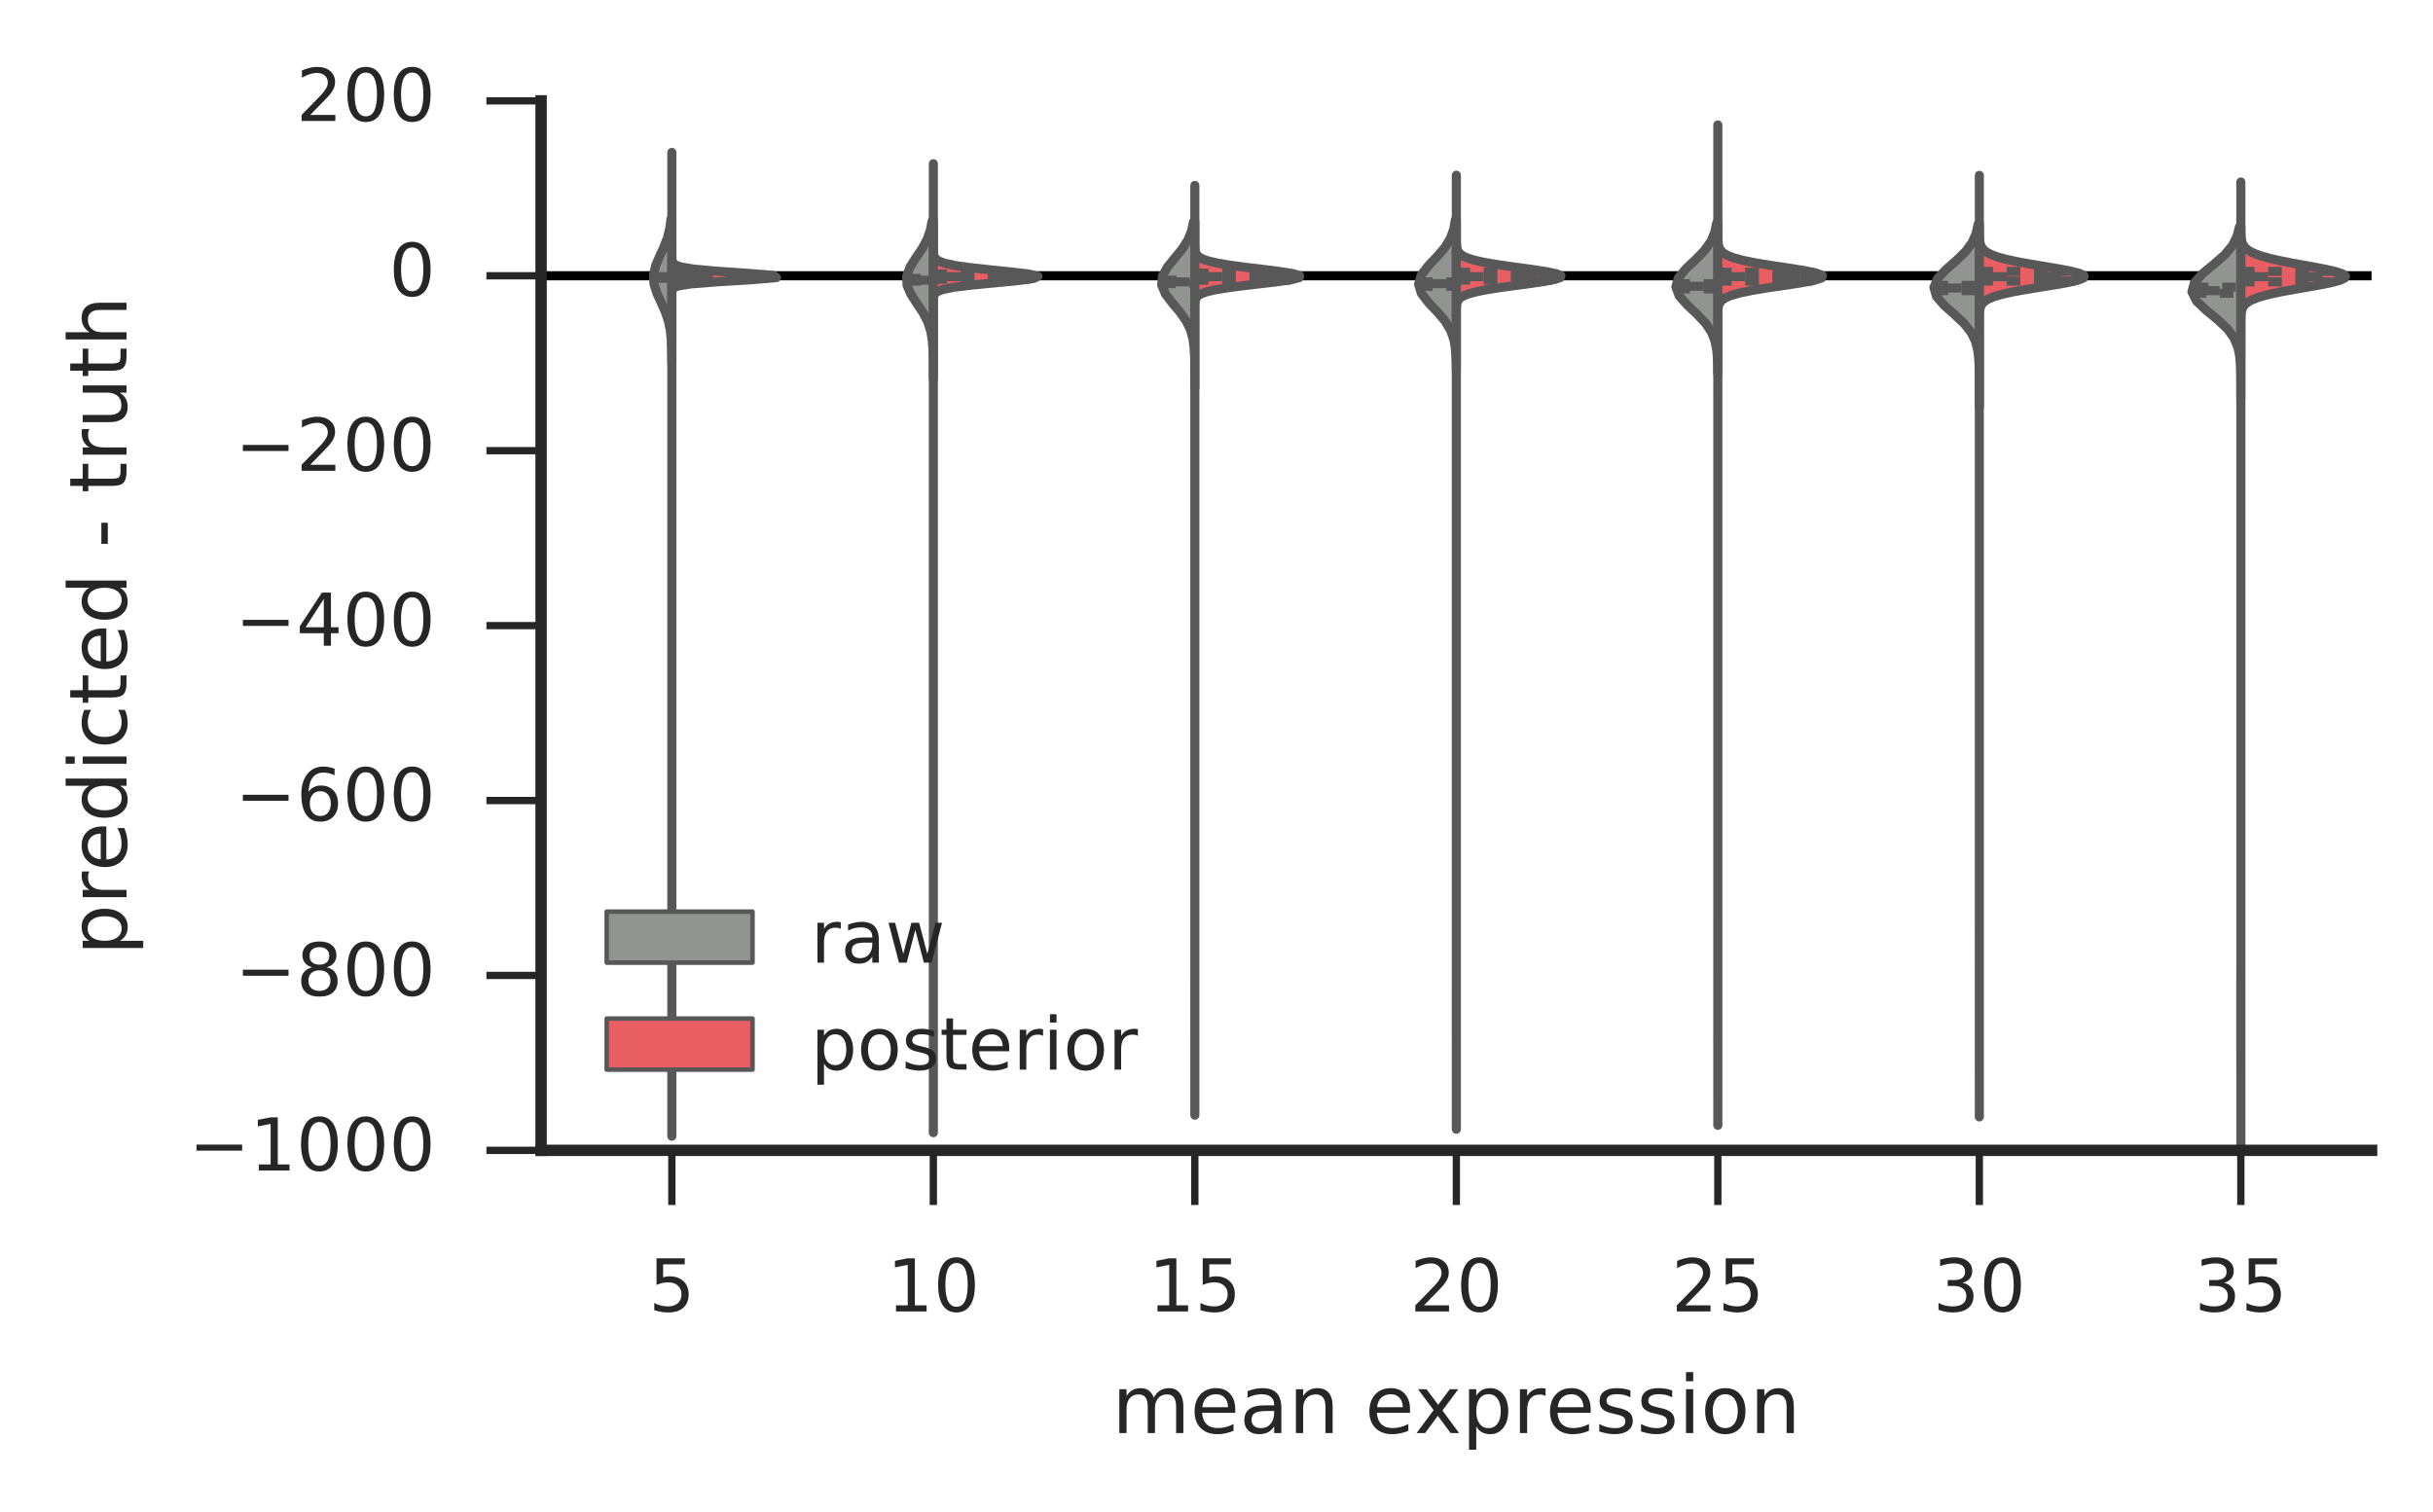 <?xml version="1.0" encoding="utf-8" standalone="no"?>
<!DOCTYPE svg PUBLIC "-//W3C//DTD SVG 1.1//EN"
  "http://www.w3.org/Graphics/SVG/1.1/DTD/svg11.dtd">
<!-- Created with matplotlib (http://matplotlib.org/) -->
<svg height="166pt" version="1.1" viewBox="0 0 267 166" width="267pt" xmlns="http://www.w3.org/2000/svg" xmlns:xlink="http://www.w3.org/1999/xlink">
 <defs>
  <style type="text/css">
*{stroke-linecap:butt;stroke-linejoin:round;stroke-miterlimit:100000;}
  </style>
 </defs>
 <g id="figure_1">
  <g id="patch_1">
   <path d="M 0 166.331 
L 267.461 166.331 
L 267.461 0 
L 0 0 
z
" style="fill:#ffffff;"/>
  </g>
  <g id="axes_1">
   <g id="patch_2">
    <path d="M 59.38 126.271 
L 260.26 126.271 
L 260.26 11.071 
L 59.38 11.071 
z
" style="fill:#ffffff;"/>
   </g>
   <g id="line2d_1">
    <path clip-path="url(#p81176fc604)" d="M 59.38 30.271 
L 260.26 30.271 
" style="fill:none;stroke:#000000;stroke-linecap:round;"/>
   </g>
   <g id="matplotlib.axis_1">
    <g id="xtick_1">
     <g id="line2d_2">
      <defs>
       <path d="M 0 0 
L 0 6 
" id="m3ac226e236" style="stroke:#262626;stroke-width:0.8;"/>
      </defs>
      <g>
       <use style="fill:#262626;stroke:#262626;stroke-width:0.8;" x="73.729" xlink:href="#m3ac226e236" y="126.271"/>
      </g>
     </g>
     <g id="text_1">
      <!-- 5 -->
      <defs>
       <path d="M 10.797 72.906 
L 49.516 72.906 
L 49.516 64.594 
L 19.828 64.594 
L 19.828 46.734 
Q 21.969 47.469 24.109 47.828 
Q 26.266 48.188 28.422 48.188 
Q 40.625 48.188 47.75 41.5 
Q 54.891 34.812 54.891 23.391 
Q 54.891 11.625 47.562 5.094 
Q 40.234 -1.422 26.906 -1.422 
Q 22.312 -1.422 17.547 -0.641 
Q 12.797 0.141 7.719 1.703 
L 7.719 11.625 
Q 12.109 9.234 16.797 8.062 
Q 21.484 6.891 26.703 6.891 
Q 35.156 6.891 40.078 11.328 
Q 45.016 15.766 45.016 23.391 
Q 45.016 31 40.078 35.438 
Q 35.156 39.891 26.703 39.891 
Q 22.75 39.891 18.812 39.016 
Q 14.891 38.141 10.797 36.281 
z
" id="BitstreamVeraSans-Roman-35"/>
      </defs>
      <g style="fill:#262626;" transform="translate(71.184 143.95)scale(0.08 -0.08)">
       <use xlink:href="#BitstreamVeraSans-Roman-35"/>
      </g>
     </g>
    </g>
    <g id="xtick_2">
     <g id="line2d_3">
      <g>
       <use style="fill:#262626;stroke:#262626;stroke-width:0.8;" x="102.426" xlink:href="#m3ac226e236" y="126.271"/>
      </g>
     </g>
     <g id="text_2">
      <!-- 10 -->
      <defs>
       <path d="M 31.781 66.406 
Q 24.172 66.406 20.328 58.906 
Q 16.5 51.422 16.5 36.375 
Q 16.5 21.391 20.328 13.891 
Q 24.172 6.391 31.781 6.391 
Q 39.453 6.391 43.281 13.891 
Q 47.125 21.391 47.125 36.375 
Q 47.125 51.422 43.281 58.906 
Q 39.453 66.406 31.781 66.406 
M 31.781 74.219 
Q 44.047 74.219 50.516 64.516 
Q 56.984 54.828 56.984 36.375 
Q 56.984 17.969 50.516 8.266 
Q 44.047 -1.422 31.781 -1.422 
Q 19.531 -1.422 13.062 8.266 
Q 6.594 17.969 6.594 36.375 
Q 6.594 54.828 13.062 64.516 
Q 19.531 74.219 31.781 74.219 
" id="BitstreamVeraSans-Roman-30"/>
       <path d="M 12.406 8.297 
L 28.516 8.297 
L 28.516 63.922 
L 10.984 60.406 
L 10.984 69.391 
L 28.422 72.906 
L 38.281 72.906 
L 38.281 8.297 
L 54.391 8.297 
L 54.391 0 
L 12.406 0 
z
" id="BitstreamVeraSans-Roman-31"/>
      </defs>
      <g style="fill:#262626;" transform="translate(97.336 143.95)scale(0.08 -0.08)">
       <use xlink:href="#BitstreamVeraSans-Roman-31"/>
       <use x="63.623" xlink:href="#BitstreamVeraSans-Roman-30"/>
      </g>
     </g>
    </g>
    <g id="xtick_3">
     <g id="line2d_4">
      <g>
       <use style="fill:#262626;stroke:#262626;stroke-width:0.8;" x="131.123" xlink:href="#m3ac226e236" y="126.271"/>
      </g>
     </g>
     <g id="text_3">
      <!-- 15 -->
      <g style="fill:#262626;" transform="translate(126.033 143.95)scale(0.08 -0.08)">
       <use xlink:href="#BitstreamVeraSans-Roman-31"/>
       <use x="63.623" xlink:href="#BitstreamVeraSans-Roman-35"/>
      </g>
     </g>
    </g>
    <g id="xtick_4">
     <g id="line2d_5">
      <g>
       <use style="fill:#262626;stroke:#262626;stroke-width:0.8;" x="159.821" xlink:href="#m3ac226e236" y="126.271"/>
      </g>
     </g>
     <g id="text_4">
      <!-- 20 -->
      <defs>
       <path d="M 19.188 8.297 
L 53.609 8.297 
L 53.609 0 
L 7.328 0 
L 7.328 8.297 
Q 12.938 14.109 22.625 23.891 
Q 32.328 33.688 34.812 36.531 
Q 39.547 41.844 41.422 45.531 
Q 43.312 49.219 43.312 52.781 
Q 43.312 58.594 39.234 62.25 
Q 35.156 65.922 28.609 65.922 
Q 23.969 65.922 18.812 64.312 
Q 13.672 62.703 7.812 59.422 
L 7.812 69.391 
Q 13.766 71.781 18.938 73 
Q 24.125 74.219 28.422 74.219 
Q 39.75 74.219 46.484 68.547 
Q 53.219 62.891 53.219 53.422 
Q 53.219 48.922 51.531 44.891 
Q 49.859 40.875 45.406 35.406 
Q 44.188 33.984 37.641 27.219 
Q 31.109 20.453 19.188 8.297 
" id="BitstreamVeraSans-Roman-32"/>
      </defs>
      <g style="fill:#262626;" transform="translate(154.731 143.95)scale(0.08 -0.08)">
       <use xlink:href="#BitstreamVeraSans-Roman-32"/>
       <use x="63.623" xlink:href="#BitstreamVeraSans-Roman-30"/>
      </g>
     </g>
    </g>
    <g id="xtick_5">
     <g id="line2d_6">
      <g>
       <use style="fill:#262626;stroke:#262626;stroke-width:0.8;" x="188.518" xlink:href="#m3ac226e236" y="126.271"/>
      </g>
     </g>
     <g id="text_5">
      <!-- 25 -->
      <g style="fill:#262626;" transform="translate(183.428 143.95)scale(0.08 -0.08)">
       <use xlink:href="#BitstreamVeraSans-Roman-32"/>
       <use x="63.623" xlink:href="#BitstreamVeraSans-Roman-35"/>
      </g>
     </g>
    </g>
    <g id="xtick_6">
     <g id="line2d_7">
      <g>
       <use style="fill:#262626;stroke:#262626;stroke-width:0.8;" x="217.215" xlink:href="#m3ac226e236" y="126.271"/>
      </g>
     </g>
     <g id="text_6">
      <!-- 30 -->
      <defs>
       <path d="M 40.578 39.312 
Q 47.656 37.797 51.625 33 
Q 55.609 28.219 55.609 21.188 
Q 55.609 10.406 48.188 4.484 
Q 40.766 -1.422 27.094 -1.422 
Q 22.516 -1.422 17.656 -0.516 
Q 12.797 0.391 7.625 2.203 
L 7.625 11.719 
Q 11.719 9.328 16.594 8.109 
Q 21.484 6.891 26.812 6.891 
Q 36.078 6.891 40.938 10.547 
Q 45.797 14.203 45.797 21.188 
Q 45.797 27.641 41.281 31.266 
Q 36.766 34.906 28.719 34.906 
L 20.219 34.906 
L 20.219 43.016 
L 29.109 43.016 
Q 36.375 43.016 40.234 45.922 
Q 44.094 48.828 44.094 54.297 
Q 44.094 59.906 40.109 62.906 
Q 36.141 65.922 28.719 65.922 
Q 24.656 65.922 20.016 65.031 
Q 15.375 64.156 9.812 62.312 
L 9.812 71.094 
Q 15.438 72.656 20.344 73.438 
Q 25.25 74.219 29.594 74.219 
Q 40.828 74.219 47.359 69.109 
Q 53.906 64.016 53.906 55.328 
Q 53.906 49.266 50.438 45.094 
Q 46.969 40.922 40.578 39.312 
" id="BitstreamVeraSans-Roman-33"/>
      </defs>
      <g style="fill:#262626;" transform="translate(212.125 143.95)scale(0.08 -0.08)">
       <use xlink:href="#BitstreamVeraSans-Roman-33"/>
       <use x="63.623" xlink:href="#BitstreamVeraSans-Roman-30"/>
      </g>
     </g>
    </g>
    <g id="xtick_7">
     <g id="line2d_8">
      <g>
       <use style="fill:#262626;stroke:#262626;stroke-width:0.8;" x="245.912" xlink:href="#m3ac226e236" y="126.271"/>
      </g>
     </g>
     <g id="text_7">
      <!-- 35 -->
      <g style="fill:#262626;" transform="translate(240.822 143.95)scale(0.08 -0.08)">
       <use xlink:href="#BitstreamVeraSans-Roman-33"/>
       <use x="63.623" xlink:href="#BitstreamVeraSans-Roman-35"/>
      </g>
     </g>
    </g>
    <g id="text_8">
     <!-- mean expression -->
     <defs>
      <path d="M 56.203 29.594 
L 56.203 25.203 
L 14.891 25.203 
Q 15.484 15.922 20.484 11.062 
Q 25.484 6.203 34.422 6.203 
Q 39.594 6.203 44.453 7.469 
Q 49.312 8.734 54.109 11.281 
L 54.109 2.781 
Q 49.266 0.734 44.188 -0.344 
Q 39.109 -1.422 33.891 -1.422 
Q 20.797 -1.422 13.156 6.188 
Q 5.516 13.812 5.516 26.812 
Q 5.516 40.234 12.766 48.109 
Q 20.016 56 32.328 56 
Q 43.359 56 49.781 48.891 
Q 56.203 41.797 56.203 29.594 
M 47.219 32.234 
Q 47.125 39.594 43.094 43.984 
Q 39.062 48.391 32.422 48.391 
Q 24.906 48.391 20.391 44.141 
Q 15.875 39.891 15.188 32.172 
z
" id="BitstreamVeraSans-Roman-65"/>
      <path d="M 34.281 27.484 
Q 23.391 27.484 19.188 25 
Q 14.984 22.516 14.984 16.5 
Q 14.984 11.719 18.141 8.906 
Q 21.297 6.109 26.703 6.109 
Q 34.188 6.109 38.703 11.406 
Q 43.219 16.703 43.219 25.484 
L 43.219 27.484 
z
M 52.203 31.203 
L 52.203 0 
L 43.219 0 
L 43.219 8.297 
Q 40.141 3.328 35.547 0.953 
Q 30.953 -1.422 24.312 -1.422 
Q 15.922 -1.422 10.953 3.297 
Q 6 8.016 6 15.922 
Q 6 25.141 12.172 29.828 
Q 18.359 34.516 30.609 34.516 
L 43.219 34.516 
L 43.219 35.406 
Q 43.219 41.609 39.141 45 
Q 35.062 48.391 27.688 48.391 
Q 23 48.391 18.547 47.266 
Q 14.109 46.141 10.016 43.891 
L 10.016 52.203 
Q 14.938 54.109 19.578 55.047 
Q 24.219 56 28.609 56 
Q 40.484 56 46.344 49.844 
Q 52.203 43.703 52.203 31.203 
" id="BitstreamVeraSans-Roman-61"/>
      <path d="M 44.281 53.078 
L 44.281 44.578 
Q 40.484 46.531 36.375 47.5 
Q 32.281 48.484 27.875 48.484 
Q 21.188 48.484 17.844 46.438 
Q 14.5 44.391 14.5 40.281 
Q 14.5 37.156 16.891 35.375 
Q 19.281 33.594 26.516 31.984 
L 29.594 31.297 
Q 39.156 29.25 43.188 25.516 
Q 47.219 21.781 47.219 15.094 
Q 47.219 7.469 41.188 3.016 
Q 35.156 -1.422 24.609 -1.422 
Q 20.219 -1.422 15.453 -0.562 
Q 10.688 0.297 5.422 2 
L 5.422 11.281 
Q 10.406 8.688 15.234 7.391 
Q 20.062 6.109 24.812 6.109 
Q 31.156 6.109 34.562 8.281 
Q 37.984 10.453 37.984 14.406 
Q 37.984 18.062 35.516 20.016 
Q 33.062 21.969 24.703 23.781 
L 21.578 24.516 
Q 13.234 26.266 9.516 29.906 
Q 5.812 33.547 5.812 39.891 
Q 5.812 47.609 11.281 51.797 
Q 16.75 56 26.812 56 
Q 31.781 56 36.172 55.266 
Q 40.578 54.547 44.281 53.078 
" id="BitstreamVeraSans-Roman-73"/>
      <path d="M 30.609 48.391 
Q 23.391 48.391 19.188 42.75 
Q 14.984 37.109 14.984 27.297 
Q 14.984 17.484 19.156 11.844 
Q 23.344 6.203 30.609 6.203 
Q 37.797 6.203 41.984 11.859 
Q 46.188 17.531 46.188 27.297 
Q 46.188 37.016 41.984 42.703 
Q 37.797 48.391 30.609 48.391 
M 30.609 56 
Q 42.328 56 49.016 48.375 
Q 55.719 40.766 55.719 27.297 
Q 55.719 13.875 49.016 6.219 
Q 42.328 -1.422 30.609 -1.422 
Q 18.844 -1.422 12.172 6.219 
Q 5.516 13.875 5.516 27.297 
Q 5.516 40.766 12.172 48.375 
Q 18.844 56 30.609 56 
" id="BitstreamVeraSans-Roman-6f"/>
      <path d="M 54.891 33.016 
L 54.891 0 
L 45.906 0 
L 45.906 32.719 
Q 45.906 40.484 42.875 44.328 
Q 39.844 48.188 33.797 48.188 
Q 26.516 48.188 22.312 43.547 
Q 18.109 38.922 18.109 30.906 
L 18.109 0 
L 9.078 0 
L 9.078 54.688 
L 18.109 54.688 
L 18.109 46.188 
Q 21.344 51.125 25.703 53.562 
Q 30.078 56 35.797 56 
Q 45.219 56 50.047 50.172 
Q 54.891 44.344 54.891 33.016 
" id="BitstreamVeraSans-Roman-6e"/>
      <path d="M 9.422 54.688 
L 18.406 54.688 
L 18.406 0 
L 9.422 0 
z
M 9.422 75.984 
L 18.406 75.984 
L 18.406 64.594 
L 9.422 64.594 
z
" id="BitstreamVeraSans-Roman-69"/>
      <path d="M 18.109 8.203 
L 18.109 -20.797 
L 9.078 -20.797 
L 9.078 54.688 
L 18.109 54.688 
L 18.109 46.391 
Q 20.953 51.266 25.266 53.625 
Q 29.594 56 35.594 56 
Q 45.562 56 51.781 48.094 
Q 58.016 40.188 58.016 27.297 
Q 58.016 14.406 51.781 6.484 
Q 45.562 -1.422 35.594 -1.422 
Q 29.594 -1.422 25.266 0.953 
Q 20.953 3.328 18.109 8.203 
M 48.688 27.297 
Q 48.688 37.203 44.609 42.844 
Q 40.531 48.484 33.406 48.484 
Q 26.266 48.484 22.188 42.844 
Q 18.109 37.203 18.109 27.297 
Q 18.109 17.391 22.188 11.75 
Q 26.266 6.109 33.406 6.109 
Q 40.531 6.109 44.609 11.75 
Q 48.688 17.391 48.688 27.297 
" id="BitstreamVeraSans-Roman-70"/>
      <path d="M 41.109 46.297 
Q 39.594 47.172 37.812 47.578 
Q 36.031 48 33.891 48 
Q 26.266 48 22.188 43.047 
Q 18.109 38.094 18.109 28.812 
L 18.109 0 
L 9.078 0 
L 9.078 54.688 
L 18.109 54.688 
L 18.109 46.188 
Q 20.953 51.172 25.484 53.578 
Q 30.031 56 36.531 56 
Q 37.453 56 38.578 55.875 
Q 39.703 55.766 41.062 55.516 
z
" id="BitstreamVeraSans-Roman-72"/>
      <path d="M 54.891 54.688 
L 35.109 28.078 
L 55.906 0 
L 45.312 0 
L 29.391 21.484 
L 13.484 0 
L 2.875 0 
L 24.125 28.609 
L 4.688 54.688 
L 15.281 54.688 
L 29.781 35.203 
L 44.281 54.688 
z
" id="BitstreamVeraSans-Roman-78"/>
      <path id="BitstreamVeraSans-Roman-20"/>
      <path d="M 52 44.188 
Q 55.375 50.25 60.062 53.125 
Q 64.75 56 71.094 56 
Q 79.641 56 84.281 50.016 
Q 88.922 44.047 88.922 33.016 
L 88.922 0 
L 79.891 0 
L 79.891 32.719 
Q 79.891 40.578 77.094 44.375 
Q 74.312 48.188 68.609 48.188 
Q 61.625 48.188 57.562 43.547 
Q 53.516 38.922 53.516 30.906 
L 53.516 0 
L 44.484 0 
L 44.484 32.719 
Q 44.484 40.625 41.703 44.406 
Q 38.922 48.188 33.109 48.188 
Q 26.219 48.188 22.156 43.531 
Q 18.109 38.875 18.109 30.906 
L 18.109 0 
L 9.078 0 
L 9.078 54.688 
L 18.109 54.688 
L 18.109 46.188 
Q 21.188 51.219 25.484 53.609 
Q 29.781 56 35.688 56 
Q 41.656 56 45.828 52.969 
Q 50 49.953 52 44.188 
" id="BitstreamVeraSans-Roman-6d"/>
     </defs>
     <g style="fill:#262626;" transform="translate(122.038 157.3)scale(0.088 -0.088)">
      <use xlink:href="#BitstreamVeraSans-Roman-6d"/>
      <use x="97.412" xlink:href="#BitstreamVeraSans-Roman-65"/>
      <use x="158.936" xlink:href="#BitstreamVeraSans-Roman-61"/>
      <use x="220.215" xlink:href="#BitstreamVeraSans-Roman-6e"/>
      <use x="283.594" xlink:href="#BitstreamVeraSans-Roman-20"/>
      <use x="315.381" xlink:href="#BitstreamVeraSans-Roman-65"/>
      <use x="376.889" xlink:href="#BitstreamVeraSans-Roman-78"/>
      <use x="436.068" xlink:href="#BitstreamVeraSans-Roman-70"/>
      <use x="499.545" xlink:href="#BitstreamVeraSans-Roman-72"/>
      <use x="540.627" xlink:href="#BitstreamVeraSans-Roman-65"/>
      <use x="602.15" xlink:href="#BitstreamVeraSans-Roman-73"/>
      <use x="654.25" xlink:href="#BitstreamVeraSans-Roman-73"/>
      <use x="706.35" xlink:href="#BitstreamVeraSans-Roman-69"/>
      <use x="734.133" xlink:href="#BitstreamVeraSans-Roman-6f"/>
      <use x="795.314" xlink:href="#BitstreamVeraSans-Roman-6e"/>
     </g>
    </g>
   </g>
   <g id="matplotlib.axis_2">
    <g id="ytick_1">
     <g id="line2d_9">
      <defs>
       <path d="M 0 0 
L -6 0 
" id="m4f6a27c77a" style="stroke:#262626;stroke-width:0.8;"/>
      </defs>
      <g>
       <use style="fill:#262626;stroke:#262626;stroke-width:0.8;" x="59.38" xlink:href="#m4f6a27c77a" y="126.271"/>
      </g>
     </g>
     <g id="text_9">
      <!-- −1000 -->
      <defs>
       <path d="M 10.594 35.5 
L 73.188 35.5 
L 73.188 27.203 
L 10.594 27.203 
z
" id="BitstreamVeraSans-Roman-2212"/>
      </defs>
      <g style="fill:#262626;" transform="translate(20.717 128.479)scale(0.08 -0.08)">
       <use xlink:href="#BitstreamVeraSans-Roman-2212"/>
       <use x="83.789" xlink:href="#BitstreamVeraSans-Roman-31"/>
       <use x="147.412" xlink:href="#BitstreamVeraSans-Roman-30"/>
       <use x="211.035" xlink:href="#BitstreamVeraSans-Roman-30"/>
       <use x="274.658" xlink:href="#BitstreamVeraSans-Roman-30"/>
      </g>
     </g>
    </g>
    <g id="ytick_2">
     <g id="line2d_10">
      <g>
       <use style="fill:#262626;stroke:#262626;stroke-width:0.8;" x="59.38" xlink:href="#m4f6a27c77a" y="107.071"/>
      </g>
     </g>
     <g id="text_10">
      <!-- −800 -->
      <defs>
       <path d="M 31.781 34.625 
Q 24.75 34.625 20.719 30.859 
Q 16.703 27.094 16.703 20.516 
Q 16.703 13.922 20.719 10.156 
Q 24.75 6.391 31.781 6.391 
Q 38.812 6.391 42.859 10.172 
Q 46.922 13.969 46.922 20.516 
Q 46.922 27.094 42.891 30.859 
Q 38.875 34.625 31.781 34.625 
M 21.922 38.812 
Q 15.578 40.375 12.031 44.719 
Q 8.5 49.078 8.5 55.328 
Q 8.5 64.062 14.719 69.141 
Q 20.953 74.219 31.781 74.219 
Q 42.672 74.219 48.875 69.141 
Q 55.078 64.062 55.078 55.328 
Q 55.078 49.078 51.531 44.719 
Q 48 40.375 41.703 38.812 
Q 48.828 37.156 52.797 32.312 
Q 56.781 27.484 56.781 20.516 
Q 56.781 9.906 50.312 4.234 
Q 43.844 -1.422 31.781 -1.422 
Q 19.734 -1.422 13.25 4.234 
Q 6.781 9.906 6.781 20.516 
Q 6.781 27.484 10.781 32.312 
Q 14.797 37.156 21.922 38.812 
M 18.312 54.391 
Q 18.312 48.734 21.844 45.562 
Q 25.391 42.391 31.781 42.391 
Q 38.141 42.391 41.719 45.562 
Q 45.312 48.734 45.312 54.391 
Q 45.312 60.062 41.719 63.234 
Q 38.141 66.406 31.781 66.406 
Q 25.391 66.406 21.844 63.234 
Q 18.312 60.062 18.312 54.391 
" id="BitstreamVeraSans-Roman-38"/>
      </defs>
      <g style="fill:#262626;" transform="translate(25.807 109.279)scale(0.08 -0.08)">
       <use xlink:href="#BitstreamVeraSans-Roman-2212"/>
       <use x="83.789" xlink:href="#BitstreamVeraSans-Roman-38"/>
       <use x="147.412" xlink:href="#BitstreamVeraSans-Roman-30"/>
       <use x="211.035" xlink:href="#BitstreamVeraSans-Roman-30"/>
      </g>
     </g>
    </g>
    <g id="ytick_3">
     <g id="line2d_11">
      <g>
       <use style="fill:#262626;stroke:#262626;stroke-width:0.8;" x="59.38" xlink:href="#m4f6a27c77a" y="87.871"/>
      </g>
     </g>
     <g id="text_11">
      <!-- −600 -->
      <defs>
       <path d="M 33.016 40.375 
Q 26.375 40.375 22.484 35.828 
Q 18.609 31.297 18.609 23.391 
Q 18.609 15.531 22.484 10.953 
Q 26.375 6.391 33.016 6.391 
Q 39.656 6.391 43.531 10.953 
Q 47.406 15.531 47.406 23.391 
Q 47.406 31.297 43.531 35.828 
Q 39.656 40.375 33.016 40.375 
M 52.594 71.297 
L 52.594 62.312 
Q 48.875 64.062 45.094 64.984 
Q 41.312 65.922 37.594 65.922 
Q 27.828 65.922 22.672 59.328 
Q 17.531 52.734 16.797 39.406 
Q 19.672 43.656 24.016 45.922 
Q 28.375 48.188 33.594 48.188 
Q 44.578 48.188 50.953 41.516 
Q 57.328 34.859 57.328 23.391 
Q 57.328 12.156 50.688 5.359 
Q 44.047 -1.422 33.016 -1.422 
Q 20.359 -1.422 13.672 8.266 
Q 6.984 17.969 6.984 36.375 
Q 6.984 53.656 15.188 63.938 
Q 23.391 74.219 37.203 74.219 
Q 40.922 74.219 44.703 73.484 
Q 48.484 72.75 52.594 71.297 
" id="BitstreamVeraSans-Roman-36"/>
      </defs>
      <g style="fill:#262626;" transform="translate(25.807 90.079)scale(0.08 -0.08)">
       <use xlink:href="#BitstreamVeraSans-Roman-2212"/>
       <use x="83.789" xlink:href="#BitstreamVeraSans-Roman-36"/>
       <use x="147.412" xlink:href="#BitstreamVeraSans-Roman-30"/>
       <use x="211.035" xlink:href="#BitstreamVeraSans-Roman-30"/>
      </g>
     </g>
    </g>
    <g id="ytick_4">
     <g id="line2d_12">
      <g>
       <use style="fill:#262626;stroke:#262626;stroke-width:0.8;" x="59.38" xlink:href="#m4f6a27c77a" y="68.671"/>
      </g>
     </g>
     <g id="text_12">
      <!-- −400 -->
      <defs>
       <path d="M 37.797 64.312 
L 12.891 25.391 
L 37.797 25.391 
z
M 35.203 72.906 
L 47.609 72.906 
L 47.609 25.391 
L 58.016 25.391 
L 58.016 17.188 
L 47.609 17.188 
L 47.609 0 
L 37.797 0 
L 37.797 17.188 
L 4.891 17.188 
L 4.891 26.703 
z
" id="BitstreamVeraSans-Roman-34"/>
      </defs>
      <g style="fill:#262626;" transform="translate(25.807 70.879)scale(0.08 -0.08)">
       <use xlink:href="#BitstreamVeraSans-Roman-2212"/>
       <use x="83.789" xlink:href="#BitstreamVeraSans-Roman-34"/>
       <use x="147.412" xlink:href="#BitstreamVeraSans-Roman-30"/>
       <use x="211.035" xlink:href="#BitstreamVeraSans-Roman-30"/>
      </g>
     </g>
    </g>
    <g id="ytick_5">
     <g id="line2d_13">
      <g>
       <use style="fill:#262626;stroke:#262626;stroke-width:0.8;" x="59.38" xlink:href="#m4f6a27c77a" y="49.471"/>
      </g>
     </g>
     <g id="text_13">
      <!-- −200 -->
      <g style="fill:#262626;" transform="translate(25.807 51.679)scale(0.08 -0.08)">
       <use xlink:href="#BitstreamVeraSans-Roman-2212"/>
       <use x="83.789" xlink:href="#BitstreamVeraSans-Roman-32"/>
       <use x="147.412" xlink:href="#BitstreamVeraSans-Roman-30"/>
       <use x="211.035" xlink:href="#BitstreamVeraSans-Roman-30"/>
      </g>
     </g>
    </g>
    <g id="ytick_6">
     <g id="line2d_14">
      <g>
       <use style="fill:#262626;stroke:#262626;stroke-width:0.8;" x="59.38" xlink:href="#m4f6a27c77a" y="30.271"/>
      </g>
     </g>
     <g id="text_14">
      <!-- 0 -->
      <g style="fill:#262626;" transform="translate(42.691 32.479)scale(0.08 -0.08)">
       <use xlink:href="#BitstreamVeraSans-Roman-30"/>
      </g>
     </g>
    </g>
    <g id="ytick_7">
     <g id="line2d_15">
      <g>
       <use style="fill:#262626;stroke:#262626;stroke-width:0.8;" x="59.38" xlink:href="#m4f6a27c77a" y="11.071"/>
      </g>
     </g>
     <g id="text_15">
      <!-- 200 -->
      <g style="fill:#262626;" transform="translate(32.511 13.279)scale(0.08 -0.08)">
       <use xlink:href="#BitstreamVeraSans-Roman-32"/>
       <use x="63.623" xlink:href="#BitstreamVeraSans-Roman-30"/>
       <use x="127.246" xlink:href="#BitstreamVeraSans-Roman-30"/>
      </g>
     </g>
    </g>
    <g id="text_16">
     <!-- predicted - truth -->
     <defs>
      <path d="M 48.781 52.594 
L 48.781 44.188 
Q 44.969 46.297 41.141 47.344 
Q 37.312 48.391 33.406 48.391 
Q 24.656 48.391 19.812 42.844 
Q 14.984 37.312 14.984 27.297 
Q 14.984 17.281 19.812 11.734 
Q 24.656 6.203 33.406 6.203 
Q 37.312 6.203 41.141 7.25 
Q 44.969 8.297 48.781 10.406 
L 48.781 2.094 
Q 45.016 0.344 40.984 -0.531 
Q 36.969 -1.422 32.422 -1.422 
Q 20.062 -1.422 12.781 6.344 
Q 5.516 14.109 5.516 27.297 
Q 5.516 40.672 12.859 48.328 
Q 20.219 56 33.016 56 
Q 37.156 56 41.109 55.141 
Q 45.062 54.297 48.781 52.594 
" id="BitstreamVeraSans-Roman-63"/>
      <path d="M 18.312 70.219 
L 18.312 54.688 
L 36.812 54.688 
L 36.812 47.703 
L 18.312 47.703 
L 18.312 18.016 
Q 18.312 11.328 20.141 9.422 
Q 21.969 7.516 27.594 7.516 
L 36.812 7.516 
L 36.812 0 
L 27.594 0 
Q 17.188 0 13.234 3.875 
Q 9.281 7.766 9.281 18.016 
L 9.281 47.703 
L 2.688 47.703 
L 2.688 54.688 
L 9.281 54.688 
L 9.281 70.219 
z
" id="BitstreamVeraSans-Roman-74"/>
      <path d="M 8.5 21.578 
L 8.5 54.688 
L 17.484 54.688 
L 17.484 21.922 
Q 17.484 14.156 20.5 10.266 
Q 23.531 6.391 29.594 6.391 
Q 36.859 6.391 41.078 11.031 
Q 45.312 15.672 45.312 23.688 
L 45.312 54.688 
L 54.297 54.688 
L 54.297 0 
L 45.312 0 
L 45.312 8.406 
Q 42.047 3.422 37.719 1 
Q 33.406 -1.422 27.688 -1.422 
Q 18.266 -1.422 13.375 4.438 
Q 8.5 10.297 8.5 21.578 
" id="BitstreamVeraSans-Roman-75"/>
      <path d="M 54.891 33.016 
L 54.891 0 
L 45.906 0 
L 45.906 32.719 
Q 45.906 40.484 42.875 44.328 
Q 39.844 48.188 33.797 48.188 
Q 26.516 48.188 22.312 43.547 
Q 18.109 38.922 18.109 30.906 
L 18.109 0 
L 9.078 0 
L 9.078 75.984 
L 18.109 75.984 
L 18.109 46.188 
Q 21.344 51.125 25.703 53.562 
Q 30.078 56 35.797 56 
Q 45.219 56 50.047 50.172 
Q 54.891 44.344 54.891 33.016 
" id="BitstreamVeraSans-Roman-68"/>
      <path d="M 4.891 31.391 
L 31.203 31.391 
L 31.203 23.391 
L 4.891 23.391 
z
" id="BitstreamVeraSans-Roman-2d"/>
      <path d="M 45.406 46.391 
L 45.406 75.984 
L 54.391 75.984 
L 54.391 0 
L 45.406 0 
L 45.406 8.203 
Q 42.578 3.328 38.25 0.953 
Q 33.938 -1.422 27.875 -1.422 
Q 17.969 -1.422 11.734 6.484 
Q 5.516 14.406 5.516 27.297 
Q 5.516 40.188 11.734 48.094 
Q 17.969 56 27.875 56 
Q 33.938 56 38.25 53.625 
Q 42.578 51.266 45.406 46.391 
M 14.797 27.297 
Q 14.797 17.391 18.875 11.75 
Q 22.953 6.109 30.078 6.109 
Q 37.203 6.109 41.297 11.75 
Q 45.406 17.391 45.406 27.297 
Q 45.406 37.203 41.297 42.844 
Q 37.203 48.484 30.078 48.484 
Q 22.953 48.484 18.875 42.844 
Q 14.797 37.203 14.797 27.297 
" id="BitstreamVeraSans-Roman-64"/>
     </defs>
     <g style="fill:#262626;" transform="translate(13.887 104.86)rotate(-90.0)scale(0.088 -0.088)">
      <use xlink:href="#BitstreamVeraSans-Roman-70"/>
      <use x="63.477" xlink:href="#BitstreamVeraSans-Roman-72"/>
      <use x="104.559" xlink:href="#BitstreamVeraSans-Roman-65"/>
      <use x="166.082" xlink:href="#BitstreamVeraSans-Roman-64"/>
      <use x="229.559" xlink:href="#BitstreamVeraSans-Roman-69"/>
      <use x="257.342" xlink:href="#BitstreamVeraSans-Roman-63"/>
      <use x="312.322" xlink:href="#BitstreamVeraSans-Roman-74"/>
      <use x="351.531" xlink:href="#BitstreamVeraSans-Roman-65"/>
      <use x="413.055" xlink:href="#BitstreamVeraSans-Roman-64"/>
      <use x="476.531" xlink:href="#BitstreamVeraSans-Roman-20"/>
      <use x="508.318" xlink:href="#BitstreamVeraSans-Roman-2d"/>
      <use x="544.402" xlink:href="#BitstreamVeraSans-Roman-20"/>
      <use x="576.189" xlink:href="#BitstreamVeraSans-Roman-74"/>
      <use x="615.398" xlink:href="#BitstreamVeraSans-Roman-72"/>
      <use x="656.512" xlink:href="#BitstreamVeraSans-Roman-75"/>
      <use x="719.891" xlink:href="#BitstreamVeraSans-Roman-74"/>
      <use x="759.1" xlink:href="#BitstreamVeraSans-Roman-68"/>
     </g>
    </g>
   </g>
   <g id="PolyCollection_1">
    <defs>
     <path d="M 73.729 -41.616 
L 73.729 -41.616 
L 73.729 -42.633 
L 73.729 -43.649 
L 73.729 -44.666 
L 73.729 -45.683 
L 73.729 -46.7 
L 73.729 -47.717 
L 73.729 -48.733 
L 73.729 -49.75 
L 73.728 -50.767 
L 73.728 -51.784 
L 73.728 -52.801 
L 73.728 -53.817 
L 73.728 -54.834 
L 73.728 -55.851 
L 73.728 -56.868 
L 73.728 -57.885 
L 73.728 -58.901 
L 73.728 -59.918 
L 73.729 -60.935 
L 73.729 -61.952 
L 73.729 -62.969 
L 73.729 -63.985 
L 73.729 -65.002 
L 73.729 -66.019 
L 73.729 -67.036 
L 73.729 -68.053 
L 73.729 -69.069 
L 73.729 -70.086 
L 73.729 -71.103 
L 73.729 -72.12 
L 73.729 -73.137 
L 73.729 -74.153 
L 73.729 -75.17 
L 73.729 -76.187 
L 73.729 -77.204 
L 73.729 -78.22 
L 73.729 -79.237 
L 73.729 -80.254 
L 73.729 -81.271 
L 73.729 -82.288 
L 73.729 -83.304 
L 73.729 -84.321 
L 73.729 -85.338 
L 73.729 -86.355 
L 73.729 -87.372 
L 73.729 -88.388 
L 73.729 -89.405 
L 73.729 -90.422 
L 73.729 -91.439 
L 73.729 -92.456 
L 73.729 -93.472 
L 73.729 -94.489 
L 73.729 -95.506 
L 73.729 -96.523 
L 73.729 -97.54 
L 73.729 -98.556 
L 73.729 -99.573 
L 73.729 -100.59 
L 73.729 -101.607 
L 73.729 -102.624 
L 73.729 -103.64 
L 73.729 -104.657 
L 73.729 -105.674 
L 73.729 -106.691 
L 73.729 -107.708 
L 73.729 -108.724 
L 73.729 -109.741 
L 73.729 -110.758 
L 73.729 -111.775 
L 73.729 -112.792 
L 73.729 -113.808 
L 73.729 -114.825 
L 73.729 -115.842 
L 73.729 -116.859 
L 73.729 -117.876 
L 73.729 -118.892 
L 73.729 -119.909 
L 73.729 -120.926 
L 73.729 -121.943 
L 73.729 -122.96 
L 73.729 -123.976 
L 73.729 -124.993 
L 73.728 -126.01 
L 73.723 -127.027 
L 73.707 -128.044 
L 73.663 -129.06 
L 73.559 -130.077 
L 73.351 -131.094 
L 73.01 -132.111 
L 72.557 -133.128 
L 72.091 -134.144 
L 71.768 -135.161 
L 71.717 -136.178 
L 71.959 -137.195 
L 72.395 -138.211 
L 72.867 -139.228 
L 73.252 -140.245 
L 73.503 -141.262 
L 73.637 -142.279 
L 73.729 -142.279 
L 73.729 -142.279 
L 73.729 -141.262 
L 73.729 -140.245 
L 73.729 -139.228 
L 73.729 -138.211 
L 73.729 -137.195 
L 73.729 -136.178 
L 73.729 -135.161 
L 73.729 -134.144 
L 73.729 -133.128 
L 73.729 -132.111 
L 73.729 -131.094 
L 73.729 -130.077 
L 73.729 -129.06 
L 73.729 -128.044 
L 73.729 -127.027 
L 73.729 -126.01 
L 73.729 -124.993 
L 73.729 -123.976 
L 73.729 -122.96 
L 73.729 -121.943 
L 73.729 -120.926 
L 73.729 -119.909 
L 73.729 -118.892 
L 73.729 -117.876 
L 73.729 -116.859 
L 73.729 -115.842 
L 73.729 -114.825 
L 73.729 -113.808 
L 73.729 -112.792 
L 73.729 -111.775 
L 73.729 -110.758 
L 73.729 -109.741 
L 73.729 -108.724 
L 73.729 -107.708 
L 73.729 -106.691 
L 73.729 -105.674 
L 73.729 -104.657 
L 73.729 -103.64 
L 73.729 -102.624 
L 73.729 -101.607 
L 73.729 -100.59 
L 73.729 -99.573 
L 73.729 -98.556 
L 73.729 -97.54 
L 73.729 -96.523 
L 73.729 -95.506 
L 73.729 -94.489 
L 73.729 -93.472 
L 73.729 -92.456 
L 73.729 -91.439 
L 73.729 -90.422 
L 73.729 -89.405 
L 73.729 -88.388 
L 73.729 -87.372 
L 73.729 -86.355 
L 73.729 -85.338 
L 73.729 -84.321 
L 73.729 -83.304 
L 73.729 -82.288 
L 73.729 -81.271 
L 73.729 -80.254 
L 73.729 -79.237 
L 73.729 -78.22 
L 73.729 -77.204 
L 73.729 -76.187 
L 73.729 -75.17 
L 73.729 -74.153 
L 73.729 -73.137 
L 73.729 -72.12 
L 73.729 -71.103 
L 73.729 -70.086 
L 73.729 -69.069 
L 73.729 -68.053 
L 73.729 -67.036 
L 73.729 -66.019 
L 73.729 -65.002 
L 73.729 -63.985 
L 73.729 -62.969 
L 73.729 -61.952 
L 73.729 -60.935 
L 73.729 -59.918 
L 73.729 -58.901 
L 73.729 -57.885 
L 73.729 -56.868 
L 73.729 -55.851 
L 73.729 -54.834 
L 73.729 -53.817 
L 73.729 -52.801 
L 73.729 -51.784 
L 73.729 -50.767 
L 73.729 -49.75 
L 73.729 -48.733 
L 73.729 -47.717 
L 73.729 -46.7 
L 73.729 -45.683 
L 73.729 -44.666 
L 73.729 -43.649 
L 73.729 -42.633 
L 73.729 -41.616 
z
" id="md9f8439693" style="stroke:#585858;"/>
    </defs>
    <g clip-path="url(#p81176fc604)">
     <use style="fill:#929492;stroke:#585858;" x="0.0" xlink:href="#md9f8439693" y="166.331"/>
    </g>
   </g>
   <g id="PolyCollection_2">
    <defs>
     <path d="M 73.729 -126.55 
L 73.729 -126.55 
L 73.729 -126.783 
L 73.729 -127.016 
L 73.729 -127.249 
L 73.729 -127.482 
L 73.729 -127.714 
L 73.729 -127.947 
L 73.729 -128.18 
L 73.729 -128.413 
L 73.729 -128.646 
L 73.729 -128.878 
L 73.729 -129.111 
L 73.729 -129.344 
L 73.729 -129.577 
L 73.729 -129.81 
L 73.729 -130.043 
L 73.729 -130.275 
L 73.729 -130.508 
L 73.729 -130.741 
L 73.729 -130.974 
L 73.729 -131.207 
L 73.729 -131.44 
L 73.729 -131.672 
L 73.729 -131.905 
L 73.729 -132.138 
L 73.729 -132.371 
L 73.729 -132.604 
L 73.729 -132.837 
L 73.729 -133.069 
L 73.729 -133.302 
L 73.729 -133.535 
L 73.729 -133.768 
L 73.729 -134.001 
L 73.729 -134.234 
L 73.729 -134.466 
L 73.729 -134.699 
L 73.729 -134.932 
L 73.729 -135.165 
L 73.729 -135.398 
L 73.729 -135.631 
L 73.729 -135.863 
L 73.729 -136.096 
L 73.729 -136.329 
L 73.729 -136.562 
L 73.729 -136.795 
L 73.729 -137.028 
L 73.729 -137.26 
L 73.729 -137.493 
L 73.729 -137.726 
L 73.729 -137.959 
L 73.729 -138.192 
L 73.729 -138.424 
L 73.729 -138.657 
L 73.729 -138.89 
L 73.729 -139.123 
L 73.729 -139.356 
L 73.729 -139.589 
L 73.729 -139.821 
L 73.729 -140.054 
L 73.729 -140.287 
L 73.729 -140.52 
L 73.729 -140.753 
L 73.729 -140.986 
L 73.729 -141.218 
L 73.729 -141.451 
L 73.729 -141.684 
L 73.729 -141.917 
L 73.729 -142.15 
L 73.729 -142.383 
L 73.729 -142.615 
L 73.729 -142.848 
L 73.729 -143.081 
L 73.729 -143.314 
L 73.729 -143.547 
L 73.729 -143.78 
L 73.729 -144.012 
L 73.729 -144.245 
L 73.729 -144.478 
L 73.729 -144.711 
L 73.729 -144.944 
L 73.729 -145.177 
L 73.729 -145.409 
L 73.729 -145.642 
L 73.729 -145.875 
L 73.729 -146.108 
L 73.729 -146.341 
L 73.729 -146.574 
L 73.729 -146.806 
L 73.729 -147.039 
L 73.729 -147.272 
L 73.729 -147.505 
L 73.729 -147.738 
L 73.729 -147.971 
L 73.729 -148.203 
L 73.729 -148.436 
L 73.729 -148.669 
L 73.729 -148.902 
L 73.729 -149.135 
L 73.729 -149.367 
L 73.729 -149.6 
L 73.729 -149.6 
L 73.729 -149.6 
L 73.729 -149.367 
L 73.729 -149.135 
L 73.729 -148.902 
L 73.729 -148.669 
L 73.729 -148.436 
L 73.729 -148.203 
L 73.729 -147.971 
L 73.729 -147.738 
L 73.729 -147.505 
L 73.729 -147.272 
L 73.729 -147.039 
L 73.729 -146.806 
L 73.729 -146.574 
L 73.729 -146.341 
L 73.729 -146.108 
L 73.729 -145.875 
L 73.729 -145.642 
L 73.729 -145.409 
L 73.73 -145.177 
L 73.73 -144.944 
L 73.73 -144.711 
L 73.729 -144.478 
L 73.729 -144.245 
L 73.729 -144.012 
L 73.729 -143.78 
L 73.729 -143.547 
L 73.729 -143.314 
L 73.729 -143.081 
L 73.729 -142.848 
L 73.73 -142.615 
L 73.73 -142.383 
L 73.73 -142.15 
L 73.729 -141.917 
L 73.729 -141.684 
L 73.729 -141.451 
L 73.729 -141.218 
L 73.729 -140.986 
L 73.729 -140.753 
L 73.729 -140.52 
L 73.73 -140.287 
L 73.73 -140.054 
L 73.73 -139.821 
L 73.73 -139.589 
L 73.73 -139.356 
L 73.73 -139.123 
L 73.73 -138.89 
L 73.73 -138.657 
L 73.731 -138.424 
L 73.733 -138.192 
L 73.741 -137.959 
L 73.766 -137.726 
L 73.849 -137.493 
L 74.09 -137.26 
L 74.722 -137.028 
L 76.13 -136.795 
L 78.669 -136.562 
L 82.076 -136.329 
L 84.904 -136.096 
L 85.208 -135.863 
L 82.557 -135.631 
L 78.735 -135.398 
L 75.807 -135.165 
L 74.36 -134.932 
L 73.87 -134.699 
L 73.753 -134.466 
L 73.733 -134.234 
L 73.73 -134.001 
L 73.73 -133.768 
L 73.73 -133.535 
L 73.73 -133.302 
L 73.73 -133.069 
L 73.73 -132.837 
L 73.73 -132.604 
L 73.73 -132.371 
L 73.73 -132.138 
L 73.73 -131.905 
L 73.73 -131.672 
L 73.73 -131.44 
L 73.73 -131.207 
L 73.73 -130.974 
L 73.73 -130.741 
L 73.73 -130.508 
L 73.73 -130.275 
L 73.73 -130.043 
L 73.73 -129.81 
L 73.73 -129.577 
L 73.73 -129.344 
L 73.73 -129.111 
L 73.73 -128.878 
L 73.73 -128.646 
L 73.73 -128.413 
L 73.729 -128.18 
L 73.729 -127.947 
L 73.729 -127.714 
L 73.729 -127.482 
L 73.729 -127.249 
L 73.729 -127.016 
L 73.729 -126.783 
L 73.729 -126.55 
z
" id="m2e2f0c8ab5" style="stroke:#585858;"/>
    </defs>
    <g clip-path="url(#p81176fc604)">
     <use style="fill:#e85e62;stroke:#585858;" x="0.0" xlink:href="#m2e2f0c8ab5" y="166.331"/>
    </g>
   </g>
   <g id="PolyCollection_3">
    <defs>
     <path d="M 102.426 -42.001 
L 102.426 -42.001 
L 102.426 -43.012 
L 102.426 -44.023 
L 102.426 -45.034 
L 102.426 -46.045 
L 102.426 -47.056 
L 102.426 -48.067 
L 102.426 -49.078 
L 102.425 -50.089 
L 102.425 -51.1 
L 102.425 -52.111 
L 102.424 -53.122 
L 102.424 -54.133 
L 102.424 -55.144 
L 102.424 -56.155 
L 102.424 -57.166 
L 102.425 -58.176 
L 102.425 -59.187 
L 102.425 -60.198 
L 102.426 -61.209 
L 102.426 -62.22 
L 102.426 -63.231 
L 102.426 -64.242 
L 102.426 -65.253 
L 102.426 -66.264 
L 102.426 -67.275 
L 102.426 -68.286 
L 102.426 -69.297 
L 102.426 -70.308 
L 102.426 -71.319 
L 102.426 -72.33 
L 102.426 -73.341 
L 102.426 -74.352 
L 102.426 -75.363 
L 102.426 -76.374 
L 102.426 -77.385 
L 102.426 -78.395 
L 102.426 -79.406 
L 102.426 -80.417 
L 102.426 -81.428 
L 102.426 -82.439 
L 102.426 -83.45 
L 102.426 -84.461 
L 102.426 -85.472 
L 102.426 -86.483 
L 102.426 -87.494 
L 102.426 -88.505 
L 102.426 -89.516 
L 102.426 -90.527 
L 102.426 -91.538 
L 102.426 -92.549 
L 102.426 -93.56 
L 102.426 -94.571 
L 102.426 -95.582 
L 102.426 -96.593 
L 102.426 -97.603 
L 102.426 -98.614 
L 102.426 -99.625 
L 102.426 -100.636 
L 102.426 -101.647 
L 102.426 -102.658 
L 102.426 -103.669 
L 102.426 -104.68 
L 102.426 -105.691 
L 102.426 -106.702 
L 102.426 -107.713 
L 102.426 -108.724 
L 102.426 -109.735 
L 102.426 -110.746 
L 102.426 -111.757 
L 102.426 -112.768 
L 102.426 -113.779 
L 102.426 -114.79 
L 102.426 -115.801 
L 102.426 -116.811 
L 102.426 -117.822 
L 102.426 -118.833 
L 102.426 -119.844 
L 102.426 -120.855 
L 102.426 -121.866 
L 102.426 -122.877 
L 102.426 -123.888 
L 102.426 -124.899 
L 102.423 -125.91 
L 102.415 -126.921 
L 102.389 -127.932 
L 102.317 -128.943 
L 102.151 -129.954 
L 101.83 -130.965 
L 101.315 -131.976 
L 100.648 -132.987 
L 99.982 -133.998 
L 99.54 -135.009 
L 99.498 -136.019 
L 99.874 -137.03 
L 100.516 -138.041 
L 101.198 -139.052 
L 101.748 -140.063 
L 102.104 -141.074 
L 102.295 -142.085 
L 102.426 -142.085 
L 102.426 -142.085 
L 102.426 -141.074 
L 102.426 -140.063 
L 102.426 -139.052 
L 102.426 -138.041 
L 102.426 -137.03 
L 102.426 -136.019 
L 102.426 -135.009 
L 102.426 -133.998 
L 102.426 -132.987 
L 102.426 -131.976 
L 102.426 -130.965 
L 102.426 -129.954 
L 102.426 -128.943 
L 102.426 -127.932 
L 102.426 -126.921 
L 102.426 -125.91 
L 102.426 -124.899 
L 102.426 -123.888 
L 102.426 -122.877 
L 102.426 -121.866 
L 102.426 -120.855 
L 102.426 -119.844 
L 102.426 -118.833 
L 102.426 -117.822 
L 102.426 -116.811 
L 102.426 -115.801 
L 102.426 -114.79 
L 102.426 -113.779 
L 102.426 -112.768 
L 102.426 -111.757 
L 102.426 -110.746 
L 102.426 -109.735 
L 102.426 -108.724 
L 102.426 -107.713 
L 102.426 -106.702 
L 102.426 -105.691 
L 102.426 -104.68 
L 102.426 -103.669 
L 102.426 -102.658 
L 102.426 -101.647 
L 102.426 -100.636 
L 102.426 -99.625 
L 102.426 -98.614 
L 102.426 -97.603 
L 102.426 -96.593 
L 102.426 -95.582 
L 102.426 -94.571 
L 102.426 -93.56 
L 102.426 -92.549 
L 102.426 -91.538 
L 102.426 -90.527 
L 102.426 -89.516 
L 102.426 -88.505 
L 102.426 -87.494 
L 102.426 -86.483 
L 102.426 -85.472 
L 102.426 -84.461 
L 102.426 -83.45 
L 102.426 -82.439 
L 102.426 -81.428 
L 102.426 -80.417 
L 102.426 -79.406 
L 102.426 -78.395 
L 102.426 -77.385 
L 102.426 -76.374 
L 102.426 -75.363 
L 102.426 -74.352 
L 102.426 -73.341 
L 102.426 -72.33 
L 102.426 -71.319 
L 102.426 -70.308 
L 102.426 -69.297 
L 102.426 -68.286 
L 102.426 -67.275 
L 102.426 -66.264 
L 102.426 -65.253 
L 102.426 -64.242 
L 102.426 -63.231 
L 102.426 -62.22 
L 102.426 -61.209 
L 102.426 -60.198 
L 102.426 -59.187 
L 102.426 -58.176 
L 102.426 -57.166 
L 102.426 -56.155 
L 102.426 -55.144 
L 102.426 -54.133 
L 102.426 -53.122 
L 102.426 -52.111 
L 102.426 -51.1 
L 102.426 -50.089 
L 102.426 -49.078 
L 102.426 -48.067 
L 102.426 -47.056 
L 102.426 -46.045 
L 102.426 -45.034 
L 102.426 -44.023 
L 102.426 -43.012 
L 102.426 -42.001 
z
" id="m0da9b8c7d0" style="stroke:#585858;"/>
    </defs>
    <g clip-path="url(#p81176fc604)">
     <use style="fill:#929492;stroke:#585858;" x="0.0" xlink:href="#m0da9b8c7d0" y="166.331"/>
    </g>
   </g>
   <g id="PolyCollection_4">
    <defs>
     <path d="M 102.426 -124.817 
L 102.426 -124.817 
L 102.426 -125.055 
L 102.426 -125.292 
L 102.426 -125.53 
L 102.426 -125.768 
L 102.426 -126.006 
L 102.426 -126.244 
L 102.426 -126.481 
L 102.426 -126.719 
L 102.426 -126.957 
L 102.426 -127.195 
L 102.426 -127.432 
L 102.426 -127.67 
L 102.426 -127.908 
L 102.426 -128.146 
L 102.426 -128.384 
L 102.426 -128.621 
L 102.426 -128.859 
L 102.426 -129.097 
L 102.426 -129.335 
L 102.426 -129.573 
L 102.426 -129.81 
L 102.426 -130.048 
L 102.426 -130.286 
L 102.426 -130.524 
L 102.426 -130.761 
L 102.426 -130.999 
L 102.426 -131.237 
L 102.426 -131.475 
L 102.426 -131.713 
L 102.426 -131.95 
L 102.426 -132.188 
L 102.426 -132.426 
L 102.426 -132.664 
L 102.426 -132.902 
L 102.426 -133.139 
L 102.426 -133.377 
L 102.426 -133.615 
L 102.426 -133.853 
L 102.426 -134.09 
L 102.426 -134.328 
L 102.426 -134.566 
L 102.426 -134.804 
L 102.426 -135.042 
L 102.426 -135.279 
L 102.426 -135.517 
L 102.426 -135.755 
L 102.426 -135.993 
L 102.426 -136.231 
L 102.426 -136.468 
L 102.426 -136.706 
L 102.426 -136.944 
L 102.426 -137.182 
L 102.426 -137.419 
L 102.426 -137.657 
L 102.426 -137.895 
L 102.426 -138.133 
L 102.426 -138.371 
L 102.426 -138.608 
L 102.426 -138.846 
L 102.426 -139.084 
L 102.426 -139.322 
L 102.426 -139.56 
L 102.426 -139.797 
L 102.426 -140.035 
L 102.426 -140.273 
L 102.426 -140.511 
L 102.426 -140.749 
L 102.426 -140.986 
L 102.426 -141.224 
L 102.426 -141.462 
L 102.426 -141.7 
L 102.426 -141.937 
L 102.426 -142.175 
L 102.426 -142.413 
L 102.426 -142.651 
L 102.426 -142.889 
L 102.426 -143.126 
L 102.426 -143.364 
L 102.426 -143.602 
L 102.426 -143.84 
L 102.426 -144.078 
L 102.426 -144.315 
L 102.426 -144.553 
L 102.426 -144.791 
L 102.426 -145.029 
L 102.426 -145.266 
L 102.426 -145.504 
L 102.426 -145.742 
L 102.426 -145.98 
L 102.426 -146.218 
L 102.426 -146.455 
L 102.426 -146.693 
L 102.426 -146.931 
L 102.426 -147.169 
L 102.426 -147.407 
L 102.426 -147.644 
L 102.426 -147.882 
L 102.426 -148.12 
L 102.426 -148.358 
L 102.426 -148.358 
L 102.426 -148.358 
L 102.426 -148.12 
L 102.426 -147.882 
L 102.426 -147.644 
L 102.426 -147.407 
L 102.426 -147.169 
L 102.426 -146.931 
L 102.426 -146.693 
L 102.426 -146.455 
L 102.427 -146.218 
L 102.427 -145.98 
L 102.427 -145.742 
L 102.426 -145.504 
L 102.426 -145.266 
L 102.426 -145.029 
L 102.426 -144.791 
L 102.426 -144.553 
L 102.426 -144.315 
L 102.426 -144.078 
L 102.426 -143.84 
L 102.426 -143.602 
L 102.426 -143.364 
L 102.426 -143.126 
L 102.426 -142.889 
L 102.426 -142.651 
L 102.426 -142.413 
L 102.426 -142.175 
L 102.427 -141.937 
L 102.427 -141.7 
L 102.427 -141.462 
L 102.427 -141.224 
L 102.427 -140.986 
L 102.427 -140.749 
L 102.427 -140.511 
L 102.427 -140.273 
L 102.427 -140.035 
L 102.427 -139.797 
L 102.427 -139.56 
L 102.428 -139.322 
L 102.429 -139.084 
L 102.433 -138.846 
L 102.443 -138.608 
L 102.471 -138.371 
L 102.543 -138.133 
L 102.711 -137.895 
L 103.063 -137.657 
L 103.73 -137.419 
L 104.861 -137.182 
L 106.551 -136.944 
L 108.733 -136.706 
L 111.079 -136.468 
L 113.012 -136.231 
L 113.905 -135.993 
L 113.392 -135.755 
L 111.603 -135.517 
L 109.116 -135.279 
L 106.654 -135.042 
L 104.734 -134.804 
L 103.51 -134.566 
L 102.864 -134.328 
L 102.578 -134.09 
L 102.472 -133.853 
L 102.439 -133.615 
L 102.43 -133.377 
L 102.428 -133.139 
L 102.427 -132.902 
L 102.427 -132.664 
L 102.427 -132.426 
L 102.427 -132.188 
L 102.427 -131.95 
L 102.427 -131.713 
L 102.427 -131.475 
L 102.427 -131.237 
L 102.427 -130.999 
L 102.427 -130.761 
L 102.427 -130.524 
L 102.427 -130.286 
L 102.427 -130.048 
L 102.427 -129.81 
L 102.427 -129.573 
L 102.427 -129.335 
L 102.427 -129.097 
L 102.427 -128.859 
L 102.427 -128.621 
L 102.427 -128.384 
L 102.427 -128.146 
L 102.427 -127.908 
L 102.427 -127.67 
L 102.426 -127.432 
L 102.426 -127.195 
L 102.426 -126.957 
L 102.426 -126.719 
L 102.426 -126.481 
L 102.426 -126.244 
L 102.426 -126.006 
L 102.426 -125.768 
L 102.426 -125.53 
L 102.426 -125.292 
L 102.426 -125.055 
L 102.426 -124.817 
z
" id="m625e460471" style="stroke:#585858;"/>
    </defs>
    <g clip-path="url(#p81176fc604)">
     <use style="fill:#e85e62;stroke:#585858;" x="0.0" xlink:href="#m625e460471" y="166.331"/>
    </g>
   </g>
   <g id="PolyCollection_5">
    <defs>
     <path d="M 131.123 -43.926 
L 131.123 -43.926 
L 131.123 -44.916 
L 131.123 -45.907 
L 131.123 -46.897 
L 131.123 -47.888 
L 131.123 -48.878 
L 131.122 -49.869 
L 131.122 -50.859 
L 131.122 -51.85 
L 131.121 -52.84 
L 131.121 -53.831 
L 131.121 -54.821 
L 131.121 -55.812 
L 131.121 -56.802 
L 131.121 -57.793 
L 131.122 -58.783 
L 131.122 -59.774 
L 131.123 -60.764 
L 131.123 -61.755 
L 131.123 -62.745 
L 131.123 -63.736 
L 131.123 -64.726 
L 131.123 -65.717 
L 131.123 -66.707 
L 131.123 -67.698 
L 131.123 -68.688 
L 131.123 -69.679 
L 131.123 -70.669 
L 131.123 -71.66 
L 131.123 -72.65 
L 131.123 -73.641 
L 131.123 -74.631 
L 131.123 -75.622 
L 131.123 -76.612 
L 131.123 -77.603 
L 131.123 -78.593 
L 131.123 -79.584 
L 131.123 -80.574 
L 131.123 -81.565 
L 131.123 -82.555 
L 131.123 -83.546 
L 131.123 -84.536 
L 131.123 -85.527 
L 131.123 -86.517 
L 131.123 -87.508 
L 131.123 -88.498 
L 131.123 -89.489 
L 131.123 -90.479 
L 131.123 -91.47 
L 131.123 -92.46 
L 131.123 -93.45 
L 131.123 -94.441 
L 131.123 -95.431 
L 131.123 -96.422 
L 131.123 -97.412 
L 131.123 -98.403 
L 131.123 -99.393 
L 131.123 -100.384 
L 131.123 -101.374 
L 131.123 -102.365 
L 131.123 -103.355 
L 131.123 -104.346 
L 131.123 -105.336 
L 131.123 -106.327 
L 131.123 -107.317 
L 131.123 -108.308 
L 131.123 -109.298 
L 131.123 -110.289 
L 131.123 -111.279 
L 131.123 -112.27 
L 131.123 -113.26 
L 131.123 -114.251 
L 131.123 -115.241 
L 131.123 -116.232 
L 131.123 -117.222 
L 131.123 -118.213 
L 131.123 -119.203 
L 131.123 -120.194 
L 131.123 -121.184 
L 131.123 -122.175 
L 131.123 -123.165 
L 131.123 -124.156 
L 131.122 -125.146 
L 131.117 -126.137 
L 131.1 -127.127 
L 131.05 -128.118 
L 130.924 -129.108 
L 130.659 -130.099 
L 130.185 -131.089 
L 129.486 -132.08 
L 128.651 -133.07 
L 127.897 -134.061 
L 127.482 -135.051 
L 127.571 -136.042 
L 128.127 -137.032 
L 128.938 -138.023 
L 129.746 -139.013 
L 130.372 -140.004 
L 130.769 -140.994 
L 130.979 -141.985 
L 131.123 -141.985 
L 131.123 -141.985 
L 131.123 -140.994 
L 131.123 -140.004 
L 131.123 -139.013 
L 131.123 -138.023 
L 131.123 -137.032 
L 131.123 -136.042 
L 131.123 -135.051 
L 131.123 -134.061 
L 131.123 -133.07 
L 131.123 -132.08 
L 131.123 -131.089 
L 131.123 -130.099 
L 131.123 -129.108 
L 131.123 -128.118 
L 131.123 -127.127 
L 131.123 -126.137 
L 131.123 -125.146 
L 131.123 -124.156 
L 131.123 -123.165 
L 131.123 -122.175 
L 131.123 -121.184 
L 131.123 -120.194 
L 131.123 -119.203 
L 131.123 -118.213 
L 131.123 -117.222 
L 131.123 -116.232 
L 131.123 -115.241 
L 131.123 -114.251 
L 131.123 -113.26 
L 131.123 -112.27 
L 131.123 -111.279 
L 131.123 -110.289 
L 131.123 -109.298 
L 131.123 -108.308 
L 131.123 -107.317 
L 131.123 -106.327 
L 131.123 -105.336 
L 131.123 -104.346 
L 131.123 -103.355 
L 131.123 -102.365 
L 131.123 -101.374 
L 131.123 -100.384 
L 131.123 -99.393 
L 131.123 -98.403 
L 131.123 -97.412 
L 131.123 -96.422 
L 131.123 -95.431 
L 131.123 -94.441 
L 131.123 -93.45 
L 131.123 -92.46 
L 131.123 -91.47 
L 131.123 -90.479 
L 131.123 -89.489 
L 131.123 -88.498 
L 131.123 -87.508 
L 131.123 -86.517 
L 131.123 -85.527 
L 131.123 -84.536 
L 131.123 -83.546 
L 131.123 -82.555 
L 131.123 -81.565 
L 131.123 -80.574 
L 131.123 -79.584 
L 131.123 -78.593 
L 131.123 -77.603 
L 131.123 -76.612 
L 131.123 -75.622 
L 131.123 -74.631 
L 131.123 -73.641 
L 131.123 -72.65 
L 131.123 -71.66 
L 131.123 -70.669 
L 131.123 -69.679 
L 131.123 -68.688 
L 131.123 -67.698 
L 131.123 -66.707 
L 131.123 -65.717 
L 131.123 -64.726 
L 131.123 -63.736 
L 131.123 -62.745 
L 131.123 -61.755 
L 131.123 -60.764 
L 131.123 -59.774 
L 131.123 -58.783 
L 131.123 -57.793 
L 131.123 -56.802 
L 131.123 -55.812 
L 131.123 -54.821 
L 131.123 -53.831 
L 131.123 -52.84 
L 131.123 -51.85 
L 131.123 -50.859 
L 131.123 -49.869 
L 131.123 -48.878 
L 131.123 -47.888 
L 131.123 -46.897 
L 131.123 -45.907 
L 131.123 -44.916 
L 131.123 -43.926 
z
" id="m7774b20bea" style="stroke:#585858;"/>
    </defs>
    <g clip-path="url(#p81176fc604)">
     <use style="fill:#929492;stroke:#585858;" x="0.0" xlink:href="#m7774b20bea" y="166.331"/>
    </g>
   </g>
   <g id="PolyCollection_6">
    <defs>
     <path d="M 131.123 -123.746 
L 131.123 -123.746 
L 131.123 -123.97 
L 131.123 -124.195 
L 131.123 -124.419 
L 131.123 -124.644 
L 131.123 -124.868 
L 131.123 -125.093 
L 131.123 -125.317 
L 131.123 -125.542 
L 131.123 -125.766 
L 131.123 -125.991 
L 131.123 -126.215 
L 131.123 -126.44 
L 131.123 -126.664 
L 131.123 -126.889 
L 131.123 -127.113 
L 131.123 -127.338 
L 131.123 -127.562 
L 131.123 -127.787 
L 131.123 -128.011 
L 131.123 -128.236 
L 131.123 -128.46 
L 131.123 -128.685 
L 131.123 -128.91 
L 131.123 -129.134 
L 131.123 -129.359 
L 131.123 -129.583 
L 131.123 -129.808 
L 131.123 -130.032 
L 131.123 -130.257 
L 131.123 -130.481 
L 131.123 -130.706 
L 131.123 -130.93 
L 131.123 -131.155 
L 131.123 -131.379 
L 131.123 -131.604 
L 131.123 -131.828 
L 131.123 -132.053 
L 131.123 -132.277 
L 131.123 -132.502 
L 131.123 -132.726 
L 131.123 -132.951 
L 131.123 -133.175 
L 131.123 -133.4 
L 131.123 -133.624 
L 131.123 -133.849 
L 131.123 -134.073 
L 131.123 -134.298 
L 131.123 -134.522 
L 131.123 -134.747 
L 131.123 -134.972 
L 131.123 -135.196 
L 131.123 -135.421 
L 131.123 -135.645 
L 131.123 -135.87 
L 131.123 -136.094 
L 131.123 -136.319 
L 131.123 -136.543 
L 131.123 -136.768 
L 131.123 -136.992 
L 131.123 -137.217 
L 131.123 -137.441 
L 131.123 -137.666 
L 131.123 -137.89 
L 131.123 -138.115 
L 131.123 -138.339 
L 131.123 -138.564 
L 131.123 -138.788 
L 131.123 -139.013 
L 131.123 -139.237 
L 131.123 -139.462 
L 131.123 -139.686 
L 131.123 -139.911 
L 131.123 -140.135 
L 131.123 -140.36 
L 131.123 -140.584 
L 131.123 -140.809 
L 131.123 -141.034 
L 131.123 -141.258 
L 131.123 -141.483 
L 131.123 -141.707 
L 131.123 -141.932 
L 131.123 -142.156 
L 131.123 -142.381 
L 131.123 -142.605 
L 131.123 -142.83 
L 131.123 -143.054 
L 131.123 -143.279 
L 131.123 -143.503 
L 131.123 -143.728 
L 131.123 -143.952 
L 131.123 -144.177 
L 131.123 -144.401 
L 131.123 -144.626 
L 131.123 -144.85 
L 131.123 -145.075 
L 131.123 -145.299 
L 131.123 -145.524 
L 131.123 -145.748 
L 131.123 -145.973 
L 131.123 -145.973 
L 131.123 -145.973 
L 131.123 -145.748 
L 131.123 -145.524 
L 131.124 -145.299 
L 131.124 -145.075 
L 131.124 -144.85 
L 131.124 -144.626 
L 131.124 -144.401 
L 131.124 -144.177 
L 131.124 -143.952 
L 131.124 -143.728 
L 131.124 -143.503 
L 131.124 -143.279 
L 131.124 -143.054 
L 131.124 -142.83 
L 131.124 -142.605 
L 131.124 -142.381 
L 131.125 -142.156 
L 131.125 -141.932 
L 131.125 -141.707 
L 131.125 -141.483 
L 131.125 -141.258 
L 131.125 -141.034 
L 131.125 -140.809 
L 131.125 -140.584 
L 131.125 -140.36 
L 131.125 -140.135 
L 131.125 -139.911 
L 131.126 -139.686 
L 131.128 -139.462 
L 131.134 -139.237 
L 131.147 -139.013 
L 131.177 -138.788 
L 131.239 -138.564 
L 131.365 -138.339 
L 131.6 -138.115 
L 132.011 -137.89 
L 132.677 -137.666 
L 133.667 -137.441 
L 135.017 -137.217 
L 136.689 -136.992 
L 138.543 -136.768 
L 140.342 -136.543 
L 141.789 -136.319 
L 142.602 -136.094 
L 142.602 -135.87 
L 141.774 -135.645 
L 140.28 -135.421 
L 138.405 -135.196 
L 136.469 -134.972 
L 134.741 -134.747 
L 133.375 -134.522 
L 132.41 -134.298 
L 131.798 -134.073 
L 131.447 -133.849 
L 131.266 -133.624 
L 131.181 -133.4 
L 131.145 -133.175 
L 131.131 -132.951 
L 131.127 -132.726 
L 131.125 -132.502 
L 131.124 -132.277 
L 131.124 -132.053 
L 131.124 -131.828 
L 131.124 -131.604 
L 131.125 -131.379 
L 131.125 -131.155 
L 131.125 -130.93 
L 131.125 -130.706 
L 131.125 -130.481 
L 131.125 -130.257 
L 131.124 -130.032 
L 131.124 -129.808 
L 131.124 -129.583 
L 131.124 -129.359 
L 131.124 -129.134 
L 131.124 -128.91 
L 131.124 -128.685 
L 131.124 -128.46 
L 131.124 -128.236 
L 131.124 -128.011 
L 131.124 -127.787 
L 131.124 -127.562 
L 131.124 -127.338 
L 131.124 -127.113 
L 131.124 -126.889 
L 131.123 -126.664 
L 131.123 -126.44 
L 131.123 -126.215 
L 131.123 -125.991 
L 131.123 -125.766 
L 131.123 -125.542 
L 131.123 -125.317 
L 131.124 -125.093 
L 131.124 -124.868 
L 131.124 -124.644 
L 131.123 -124.419 
L 131.123 -124.195 
L 131.123 -123.97 
L 131.123 -123.746 
z
" id="mcac90e7761" style="stroke:#585858;"/>
    </defs>
    <g clip-path="url(#p81176fc604)">
     <use style="fill:#e85e62;stroke:#585858;" x="0.0" xlink:href="#mcac90e7761" y="166.331"/>
    </g>
   </g>
   <g id="PolyCollection_7">
    <defs>
     <path d="M 159.821 -42.381 
L 159.82 -42.381 
L 159.82 -43.389 
L 159.82 -44.397 
L 159.82 -45.405 
L 159.82 -46.413 
L 159.82 -47.421 
L 159.82 -48.429 
L 159.819 -49.437 
L 159.819 -50.446 
L 159.819 -51.454 
L 159.818 -52.462 
L 159.818 -53.47 
L 159.818 -54.478 
L 159.818 -55.486 
L 159.818 -56.494 
L 159.818 -57.503 
L 159.819 -58.511 
L 159.819 -59.519 
L 159.82 -60.527 
L 159.82 -61.535 
L 159.82 -62.543 
L 159.82 -63.551 
L 159.82 -64.56 
L 159.82 -65.568 
L 159.82 -66.576 
L 159.82 -67.584 
L 159.82 -68.592 
L 159.821 -69.6 
L 159.821 -70.608 
L 159.821 -71.616 
L 159.821 -72.625 
L 159.821 -73.633 
L 159.821 -74.641 
L 159.821 -75.649 
L 159.821 -76.657 
L 159.821 -77.665 
L 159.821 -78.673 
L 159.821 -79.682 
L 159.821 -80.69 
L 159.821 -81.698 
L 159.821 -82.706 
L 159.821 -83.714 
L 159.821 -84.722 
L 159.821 -85.73 
L 159.821 -86.739 
L 159.821 -87.747 
L 159.821 -88.755 
L 159.821 -89.763 
L 159.821 -90.771 
L 159.821 -91.779 
L 159.821 -92.787 
L 159.821 -93.795 
L 159.821 -94.804 
L 159.821 -95.812 
L 159.821 -96.82 
L 159.821 -97.828 
L 159.821 -98.836 
L 159.821 -99.844 
L 159.821 -100.852 
L 159.821 -101.861 
L 159.821 -102.869 
L 159.821 -103.877 
L 159.821 -104.885 
L 159.821 -105.893 
L 159.821 -106.901 
L 159.821 -107.909 
L 159.821 -108.917 
L 159.821 -109.926 
L 159.821 -110.934 
L 159.821 -111.942 
L 159.821 -112.95 
L 159.821 -113.958 
L 159.821 -114.966 
L 159.821 -115.974 
L 159.821 -116.983 
L 159.821 -117.991 
L 159.821 -118.999 
L 159.821 -120.007 
L 159.82 -121.015 
L 159.82 -122.023 
L 159.82 -123.031 
L 159.82 -124.04 
L 159.818 -125.048 
L 159.811 -126.056 
L 159.786 -127.064 
L 159.716 -128.072 
L 159.544 -129.08 
L 159.189 -130.088 
L 158.58 -131.096 
L 157.722 -132.105 
L 156.763 -133.113 
L 155.985 -134.121 
L 155.677 -135.129 
L 155.966 -136.137 
L 156.733 -137.145 
L 157.691 -138.153 
L 158.555 -139.162 
L 159.174 -140.17 
L 159.536 -141.178 
L 159.712 -142.186 
L 159.821 -142.186 
L 159.821 -142.186 
L 159.821 -141.178 
L 159.821 -140.17 
L 159.821 -139.162 
L 159.821 -138.153 
L 159.821 -137.145 
L 159.821 -136.137 
L 159.821 -135.129 
L 159.821 -134.121 
L 159.821 -133.113 
L 159.821 -132.105 
L 159.821 -131.096 
L 159.821 -130.088 
L 159.821 -129.08 
L 159.821 -128.072 
L 159.821 -127.064 
L 159.821 -126.056 
L 159.821 -125.048 
L 159.821 -124.04 
L 159.821 -123.031 
L 159.821 -122.023 
L 159.821 -121.015 
L 159.821 -120.007 
L 159.821 -118.999 
L 159.821 -117.991 
L 159.821 -116.983 
L 159.821 -115.974 
L 159.821 -114.966 
L 159.821 -113.958 
L 159.821 -112.95 
L 159.821 -111.942 
L 159.821 -110.934 
L 159.821 -109.926 
L 159.821 -108.917 
L 159.821 -107.909 
L 159.821 -106.901 
L 159.821 -105.893 
L 159.821 -104.885 
L 159.821 -103.877 
L 159.821 -102.869 
L 159.821 -101.861 
L 159.821 -100.852 
L 159.821 -99.844 
L 159.821 -98.836 
L 159.821 -97.828 
L 159.821 -96.82 
L 159.821 -95.812 
L 159.821 -94.804 
L 159.821 -93.795 
L 159.821 -92.787 
L 159.821 -91.779 
L 159.821 -90.771 
L 159.821 -89.763 
L 159.821 -88.755 
L 159.821 -87.747 
L 159.821 -86.739 
L 159.821 -85.73 
L 159.821 -84.722 
L 159.821 -83.714 
L 159.821 -82.706 
L 159.821 -81.698 
L 159.821 -80.69 
L 159.821 -79.682 
L 159.821 -78.673 
L 159.821 -77.665 
L 159.821 -76.657 
L 159.821 -75.649 
L 159.821 -74.641 
L 159.821 -73.633 
L 159.821 -72.625 
L 159.821 -71.616 
L 159.821 -70.608 
L 159.821 -69.6 
L 159.821 -68.592 
L 159.821 -67.584 
L 159.821 -66.576 
L 159.821 -65.568 
L 159.821 -64.56 
L 159.821 -63.551 
L 159.821 -62.543 
L 159.821 -61.535 
L 159.821 -60.527 
L 159.821 -59.519 
L 159.821 -58.511 
L 159.821 -57.503 
L 159.821 -56.494 
L 159.821 -55.486 
L 159.821 -54.478 
L 159.821 -53.47 
L 159.821 -52.462 
L 159.821 -51.454 
L 159.821 -50.446 
L 159.821 -49.437 
L 159.821 -48.429 
L 159.821 -47.421 
L 159.821 -46.413 
L 159.821 -45.405 
L 159.821 -44.397 
L 159.821 -43.389 
L 159.821 -42.381 
z
" id="mcf68326fa2" style="stroke:#585858;"/>
    </defs>
    <g clip-path="url(#p81176fc604)">
     <use style="fill:#929492;stroke:#585858;" x="0.0" xlink:href="#mcf68326fa2" y="166.331"/>
    </g>
   </g>
   <g id="PolyCollection_8">
    <defs>
     <path d="M 159.821 -125.694 
L 159.821 -125.694 
L 159.821 -125.91 
L 159.821 -126.126 
L 159.821 -126.342 
L 159.821 -126.558 
L 159.821 -126.775 
L 159.821 -126.991 
L 159.821 -127.207 
L 159.821 -127.423 
L 159.821 -127.639 
L 159.821 -127.856 
L 159.821 -128.072 
L 159.821 -128.288 
L 159.821 -128.504 
L 159.821 -128.72 
L 159.821 -128.937 
L 159.821 -129.153 
L 159.821 -129.369 
L 159.821 -129.585 
L 159.821 -129.801 
L 159.821 -130.018 
L 159.821 -130.234 
L 159.821 -130.45 
L 159.821 -130.666 
L 159.821 -130.882 
L 159.821 -131.099 
L 159.821 -131.315 
L 159.821 -131.531 
L 159.821 -131.747 
L 159.821 -131.963 
L 159.821 -132.179 
L 159.821 -132.396 
L 159.821 -132.612 
L 159.821 -132.828 
L 159.821 -133.044 
L 159.821 -133.26 
L 159.821 -133.477 
L 159.821 -133.693 
L 159.821 -133.909 
L 159.821 -134.125 
L 159.821 -134.341 
L 159.821 -134.558 
L 159.821 -134.774 
L 159.821 -134.99 
L 159.821 -135.206 
L 159.821 -135.422 
L 159.821 -135.639 
L 159.821 -135.855 
L 159.821 -136.071 
L 159.821 -136.287 
L 159.821 -136.503 
L 159.821 -136.72 
L 159.821 -136.936 
L 159.821 -137.152 
L 159.821 -137.368 
L 159.821 -137.584 
L 159.821 -137.801 
L 159.821 -138.017 
L 159.821 -138.233 
L 159.821 -138.449 
L 159.821 -138.665 
L 159.821 -138.881 
L 159.821 -139.098 
L 159.821 -139.314 
L 159.821 -139.53 
L 159.821 -139.746 
L 159.821 -139.962 
L 159.821 -140.179 
L 159.821 -140.395 
L 159.821 -140.611 
L 159.821 -140.827 
L 159.821 -141.043 
L 159.821 -141.26 
L 159.821 -141.476 
L 159.821 -141.692 
L 159.821 -141.908 
L 159.821 -142.124 
L 159.821 -142.341 
L 159.821 -142.557 
L 159.821 -142.773 
L 159.821 -142.989 
L 159.821 -143.205 
L 159.821 -143.422 
L 159.821 -143.638 
L 159.821 -143.854 
L 159.821 -144.07 
L 159.821 -144.286 
L 159.821 -144.502 
L 159.821 -144.719 
L 159.821 -144.935 
L 159.821 -145.151 
L 159.821 -145.367 
L 159.821 -145.583 
L 159.821 -145.8 
L 159.821 -146.016 
L 159.821 -146.232 
L 159.821 -146.448 
L 159.821 -146.664 
L 159.821 -146.881 
L 159.821 -147.097 
L 159.821 -147.097 
L 159.821 -147.097 
L 159.821 -146.881 
L 159.821 -146.664 
L 159.821 -146.448 
L 159.821 -146.232 
L 159.821 -146.016 
L 159.821 -145.8 
L 159.821 -145.583 
L 159.821 -145.367 
L 159.821 -145.151 
L 159.821 -144.935 
L 159.821 -144.719 
L 159.821 -144.502 
L 159.821 -144.286 
L 159.821 -144.07 
L 159.821 -143.854 
L 159.821 -143.638 
L 159.821 -143.422 
L 159.821 -143.205 
L 159.821 -142.989 
L 159.821 -142.773 
L 159.821 -142.557 
L 159.821 -142.341 
L 159.821 -142.124 
L 159.821 -141.908 
L 159.821 -141.692 
L 159.821 -141.476 
L 159.821 -141.26 
L 159.822 -141.043 
L 159.822 -140.827 
L 159.823 -140.611 
L 159.823 -140.395 
L 159.824 -140.179 
L 159.827 -139.962 
L 159.831 -139.746 
L 159.84 -139.53 
L 159.858 -139.314 
L 159.892 -139.098 
L 159.954 -138.881 
L 160.065 -138.665 
L 160.254 -138.449 
L 160.557 -138.233 
L 161.024 -138.017 
L 161.702 -137.801 
L 162.63 -137.584 
L 163.82 -137.368 
L 165.241 -137.152 
L 166.806 -136.936 
L 168.374 -136.72 
L 169.763 -136.503 
L 170.789 -136.287 
L 171.299 -136.071 
L 171.213 -135.855 
L 170.54 -135.639 
L 169.378 -135.422 
L 167.893 -135.206 
L 166.275 -134.99 
L 164.704 -134.774 
L 163.314 -134.558 
L 162.182 -134.341 
L 161.327 -134.125 
L 160.727 -133.909 
L 160.335 -133.693 
L 160.096 -133.477 
L 159.96 -133.26 
L 159.887 -133.044 
L 159.852 -132.828 
L 159.835 -132.612 
L 159.828 -132.396 
L 159.825 -132.179 
L 159.824 -131.963 
L 159.823 -131.747 
L 159.823 -131.531 
L 159.823 -131.315 
L 159.823 -131.099 
L 159.823 -130.882 
L 159.822 -130.666 
L 159.822 -130.45 
L 159.822 -130.234 
L 159.822 -130.018 
L 159.822 -129.801 
L 159.822 -129.585 
L 159.822 -129.369 
L 159.822 -129.153 
L 159.821 -128.937 
L 159.821 -128.72 
L 159.821 -128.504 
L 159.821 -128.288 
L 159.821 -128.072 
L 159.821 -127.856 
L 159.821 -127.639 
L 159.821 -127.423 
L 159.821 -127.207 
L 159.821 -126.991 
L 159.821 -126.775 
L 159.821 -126.558 
L 159.821 -126.342 
L 159.821 -126.126 
L 159.821 -125.91 
L 159.821 -125.694 
z
" id="mf606cfeffd" style="stroke:#585858;"/>
    </defs>
    <g clip-path="url(#p81176fc604)">
     <use style="fill:#e85e62;stroke:#585858;" x="0.0" xlink:href="#mf606cfeffd" y="166.331"/>
    </g>
   </g>
   <g id="PolyCollection_9">
    <defs>
     <path d="M 188.518 -42.812 
L 188.518 -42.812 
L 188.518 -43.813 
L 188.518 -44.813 
L 188.518 -45.814 
L 188.517 -46.814 
L 188.517 -47.814 
L 188.517 -48.815 
L 188.517 -49.815 
L 188.516 -50.816 
L 188.516 -51.816 
L 188.515 -52.816 
L 188.515 -53.817 
L 188.515 -54.817 
L 188.514 -55.817 
L 188.515 -56.818 
L 188.515 -57.818 
L 188.515 -58.819 
L 188.516 -59.819 
L 188.516 -60.819 
L 188.517 -61.82 
L 188.517 -62.82 
L 188.517 -63.82 
L 188.517 -64.821 
L 188.518 -65.821 
L 188.518 -66.822 
L 188.518 -67.822 
L 188.518 -68.822 
L 188.518 -69.823 
L 188.518 -70.823 
L 188.518 -71.823 
L 188.518 -72.824 
L 188.518 -73.824 
L 188.518 -74.825 
L 188.518 -75.825 
L 188.518 -76.825 
L 188.518 -77.826 
L 188.518 -78.826 
L 188.518 -79.827 
L 188.518 -80.827 
L 188.518 -81.827 
L 188.518 -82.828 
L 188.518 -83.828 
L 188.518 -84.828 
L 188.518 -85.829 
L 188.518 -86.829 
L 188.518 -87.83 
L 188.518 -88.83 
L 188.518 -89.83 
L 188.518 -90.831 
L 188.518 -91.831 
L 188.518 -92.831 
L 188.518 -93.832 
L 188.518 -94.832 
L 188.518 -95.833 
L 188.518 -96.833 
L 188.518 -97.833 
L 188.518 -98.834 
L 188.518 -99.834 
L 188.518 -100.834 
L 188.518 -101.835 
L 188.518 -102.835 
L 188.518 -103.836 
L 188.518 -104.836 
L 188.518 -105.836 
L 188.518 -106.837 
L 188.518 -107.837 
L 188.518 -108.838 
L 188.518 -109.838 
L 188.518 -110.838 
L 188.518 -111.839 
L 188.518 -112.839 
L 188.518 -113.839 
L 188.518 -114.84 
L 188.518 -115.84 
L 188.518 -116.841 
L 188.518 -117.841 
L 188.518 -118.841 
L 188.518 -119.842 
L 188.518 -120.842 
L 188.518 -121.842 
L 188.518 -122.843 
L 188.517 -123.843 
L 188.515 -124.844 
L 188.508 -125.844 
L 188.482 -126.844 
L 188.407 -127.845 
L 188.222 -128.845 
L 187.839 -129.845 
L 187.177 -130.846 
L 186.234 -131.846 
L 185.168 -132.847 
L 184.284 -133.847 
L 183.91 -134.847 
L 184.198 -135.848 
L 185.03 -136.848 
L 186.092 -137.848 
L 187.065 -138.849 
L 187.768 -139.849 
L 188.185 -140.85 
L 188.39 -141.85 
L 188.518 -141.85 
L 188.518 -141.85 
L 188.518 -140.85 
L 188.518 -139.849 
L 188.518 -138.849 
L 188.518 -137.848 
L 188.518 -136.848 
L 188.518 -135.848 
L 188.518 -134.847 
L 188.518 -133.847 
L 188.518 -132.847 
L 188.518 -131.846 
L 188.518 -130.846 
L 188.518 -129.845 
L 188.518 -128.845 
L 188.518 -127.845 
L 188.518 -126.844 
L 188.518 -125.844 
L 188.518 -124.844 
L 188.518 -123.843 
L 188.518 -122.843 
L 188.518 -121.842 
L 188.518 -120.842 
L 188.518 -119.842 
L 188.518 -118.841 
L 188.518 -117.841 
L 188.518 -116.841 
L 188.518 -115.84 
L 188.518 -114.84 
L 188.518 -113.839 
L 188.518 -112.839 
L 188.518 -111.839 
L 188.518 -110.838 
L 188.518 -109.838 
L 188.518 -108.838 
L 188.518 -107.837 
L 188.518 -106.837 
L 188.518 -105.836 
L 188.518 -104.836 
L 188.518 -103.836 
L 188.518 -102.835 
L 188.518 -101.835 
L 188.518 -100.834 
L 188.518 -99.834 
L 188.518 -98.834 
L 188.518 -97.833 
L 188.518 -96.833 
L 188.518 -95.833 
L 188.518 -94.832 
L 188.518 -93.832 
L 188.518 -92.831 
L 188.518 -91.831 
L 188.518 -90.831 
L 188.518 -89.83 
L 188.518 -88.83 
L 188.518 -87.83 
L 188.518 -86.829 
L 188.518 -85.829 
L 188.518 -84.828 
L 188.518 -83.828 
L 188.518 -82.828 
L 188.518 -81.827 
L 188.518 -80.827 
L 188.518 -79.827 
L 188.518 -78.826 
L 188.518 -77.826 
L 188.518 -76.825 
L 188.518 -75.825 
L 188.518 -74.825 
L 188.518 -73.824 
L 188.518 -72.824 
L 188.518 -71.823 
L 188.518 -70.823 
L 188.518 -69.823 
L 188.518 -68.822 
L 188.518 -67.822 
L 188.518 -66.822 
L 188.518 -65.821 
L 188.518 -64.821 
L 188.518 -63.82 
L 188.518 -62.82 
L 188.518 -61.82 
L 188.518 -60.819 
L 188.518 -59.819 
L 188.518 -58.819 
L 188.518 -57.818 
L 188.518 -56.818 
L 188.518 -55.817 
L 188.518 -54.817 
L 188.518 -53.817 
L 188.518 -52.816 
L 188.518 -51.816 
L 188.518 -50.816 
L 188.518 -49.815 
L 188.518 -48.815 
L 188.518 -47.814 
L 188.518 -46.814 
L 188.518 -45.814 
L 188.518 -44.813 
L 188.518 -43.813 
L 188.518 -42.812 
z
" id="mb57423af46" style="stroke:#585858;"/>
    </defs>
    <g clip-path="url(#p81176fc604)">
     <use style="fill:#929492;stroke:#585858;" x="0.0" xlink:href="#mb57423af46" y="166.331"/>
    </g>
   </g>
   <g id="PolyCollection_10">
    <defs>
     <path d="M 188.518 -125.359 
L 188.518 -125.359 
L 188.518 -125.634 
L 188.518 -125.91 
L 188.518 -126.185 
L 188.518 -126.46 
L 188.518 -126.735 
L 188.518 -127.011 
L 188.518 -127.286 
L 188.518 -127.561 
L 188.518 -127.837 
L 188.518 -128.112 
L 188.518 -128.387 
L 188.518 -128.663 
L 188.518 -128.938 
L 188.518 -129.213 
L 188.518 -129.489 
L 188.518 -129.764 
L 188.518 -130.039 
L 188.518 -130.315 
L 188.518 -130.59 
L 188.518 -130.865 
L 188.518 -131.141 
L 188.518 -131.416 
L 188.518 -131.691 
L 188.518 -131.967 
L 188.518 -132.242 
L 188.518 -132.517 
L 188.518 -132.793 
L 188.518 -133.068 
L 188.518 -133.343 
L 188.518 -133.618 
L 188.518 -133.894 
L 188.518 -134.169 
L 188.518 -134.444 
L 188.518 -134.72 
L 188.518 -134.995 
L 188.518 -135.27 
L 188.518 -135.546 
L 188.518 -135.821 
L 188.518 -136.096 
L 188.518 -136.372 
L 188.518 -136.647 
L 188.518 -136.922 
L 188.518 -137.198 
L 188.518 -137.473 
L 188.518 -137.748 
L 188.518 -138.024 
L 188.518 -138.299 
L 188.518 -138.574 
L 188.518 -138.85 
L 188.518 -139.125 
L 188.518 -139.4 
L 188.518 -139.676 
L 188.518 -139.951 
L 188.518 -140.226 
L 188.518 -140.502 
L 188.518 -140.777 
L 188.518 -141.052 
L 188.518 -141.327 
L 188.518 -141.603 
L 188.518 -141.878 
L 188.518 -142.153 
L 188.518 -142.429 
L 188.518 -142.704 
L 188.518 -142.979 
L 188.518 -143.255 
L 188.518 -143.53 
L 188.518 -143.805 
L 188.518 -144.081 
L 188.518 -144.356 
L 188.518 -144.631 
L 188.518 -144.907 
L 188.518 -145.182 
L 188.518 -145.457 
L 188.518 -145.733 
L 188.518 -146.008 
L 188.518 -146.283 
L 188.518 -146.559 
L 188.518 -146.834 
L 188.518 -147.109 
L 188.518 -147.385 
L 188.518 -147.66 
L 188.518 -147.935 
L 188.518 -148.211 
L 188.518 -148.486 
L 188.518 -148.761 
L 188.518 -149.036 
L 188.518 -149.312 
L 188.518 -149.587 
L 188.518 -149.862 
L 188.518 -150.138 
L 188.518 -150.413 
L 188.518 -150.688 
L 188.518 -150.964 
L 188.518 -151.239 
L 188.518 -151.514 
L 188.518 -151.79 
L 188.518 -152.065 
L 188.518 -152.34 
L 188.518 -152.616 
L 188.518 -152.616 
L 188.518 -152.616 
L 188.518 -152.34 
L 188.518 -152.065 
L 188.518 -151.79 
L 188.518 -151.514 
L 188.518 -151.239 
L 188.518 -150.964 
L 188.518 -150.688 
L 188.518 -150.413 
L 188.518 -150.138 
L 188.518 -149.862 
L 188.518 -149.587 
L 188.518 -149.312 
L 188.518 -149.036 
L 188.518 -148.761 
L 188.518 -148.486 
L 188.518 -148.211 
L 188.518 -147.935 
L 188.518 -147.66 
L 188.518 -147.385 
L 188.518 -147.109 
L 188.518 -146.834 
L 188.518 -146.559 
L 188.518 -146.283 
L 188.518 -146.008 
L 188.518 -145.733 
L 188.518 -145.457 
L 188.518 -145.182 
L 188.518 -144.907 
L 188.518 -144.631 
L 188.518 -144.356 
L 188.518 -144.081 
L 188.519 -143.805 
L 188.519 -143.53 
L 188.519 -143.255 
L 188.519 -142.979 
L 188.519 -142.704 
L 188.519 -142.429 
L 188.519 -142.153 
L 188.519 -141.878 
L 188.519 -141.603 
L 188.52 -141.327 
L 188.52 -141.052 
L 188.521 -140.777 
L 188.522 -140.502 
L 188.526 -140.226 
L 188.534 -139.951 
L 188.553 -139.676 
L 188.593 -139.4 
L 188.675 -139.125 
L 188.829 -138.85 
L 189.103 -138.574 
L 189.56 -138.299 
L 190.273 -138.024 
L 191.305 -137.748 
L 192.683 -137.473 
L 194.359 -137.198 
L 196.188 -136.922 
L 197.927 -136.647 
L 199.285 -136.372 
L 199.996 -136.096 
L 199.91 -135.821 
L 199.038 -135.546 
L 197.555 -135.27 
L 195.74 -134.995 
L 193.886 -134.72 
L 192.229 -134.444 
L 190.904 -134.169 
L 189.944 -133.894 
L 189.31 -133.618 
L 188.926 -133.343 
L 188.714 -133.068 
L 188.605 -132.793 
L 188.554 -132.517 
L 188.532 -132.242 
L 188.524 -131.967 
L 188.52 -131.691 
L 188.519 -131.416 
L 188.519 -131.141 
L 188.519 -130.865 
L 188.519 -130.59 
L 188.519 -130.315 
L 188.518 -130.039 
L 188.518 -129.764 
L 188.518 -129.489 
L 188.518 -129.213 
L 188.518 -128.938 
L 188.518 -128.663 
L 188.518 -128.387 
L 188.518 -128.112 
L 188.518 -127.837 
L 188.518 -127.561 
L 188.518 -127.286 
L 188.518 -127.011 
L 188.518 -126.735 
L 188.518 -126.46 
L 188.518 -126.185 
L 188.518 -125.91 
L 188.518 -125.634 
L 188.518 -125.359 
z
" id="m2af61ab760" style="stroke:#585858;"/>
    </defs>
    <g clip-path="url(#p81176fc604)">
     <use style="fill:#e85e62;stroke:#585858;" x="0.0" xlink:href="#m2af61ab760" y="166.331"/>
    </g>
   </g>
   <g id="PolyCollection_11">
    <defs>
     <path d="M 217.215 -43.734 
L 217.215 -43.734 
L 217.215 -44.723 
L 217.215 -45.713 
L 217.214 -46.702 
L 217.214 -47.692 
L 217.214 -48.682 
L 217.213 -49.671 
L 217.213 -50.661 
L 217.212 -51.65 
L 217.212 -52.64 
L 217.211 -53.629 
L 217.211 -54.619 
L 217.211 -55.608 
L 217.212 -56.598 
L 217.212 -57.587 
L 217.213 -58.577 
L 217.213 -59.566 
L 217.214 -60.556 
L 217.214 -61.545 
L 217.214 -62.535 
L 217.214 -63.524 
L 217.215 -64.514 
L 217.215 -65.503 
L 217.215 -66.493 
L 217.215 -67.482 
L 217.215 -68.472 
L 217.215 -69.461 
L 217.215 -70.451 
L 217.215 -71.441 
L 217.215 -72.43 
L 217.215 -73.42 
L 217.215 -74.409 
L 217.215 -75.399 
L 217.215 -76.388 
L 217.215 -77.378 
L 217.215 -78.367 
L 217.215 -79.357 
L 217.215 -80.346 
L 217.215 -81.336 
L 217.215 -82.325 
L 217.215 -83.315 
L 217.215 -84.304 
L 217.215 -85.294 
L 217.215 -86.283 
L 217.215 -87.273 
L 217.215 -88.262 
L 217.215 -89.252 
L 217.215 -90.241 
L 217.215 -91.231 
L 217.215 -92.22 
L 217.215 -93.21 
L 217.215 -94.2 
L 217.215 -95.189 
L 217.215 -96.179 
L 217.215 -97.168 
L 217.215 -98.158 
L 217.215 -99.147 
L 217.215 -100.137 
L 217.215 -101.126 
L 217.215 -102.116 
L 217.215 -103.105 
L 217.215 -104.095 
L 217.215 -105.084 
L 217.215 -106.074 
L 217.215 -107.063 
L 217.215 -108.053 
L 217.215 -109.042 
L 217.215 -110.032 
L 217.215 -111.021 
L 217.215 -112.011 
L 217.215 -113 
L 217.215 -113.99 
L 217.215 -114.979 
L 217.215 -115.969 
L 217.215 -116.959 
L 217.215 -117.948 
L 217.215 -118.938 
L 217.215 -119.927 
L 217.215 -120.917 
L 217.215 -121.906 
L 217.215 -122.896 
L 217.214 -123.885 
L 217.21 -124.875 
L 217.198 -125.864 
L 217.159 -126.854 
L 217.052 -127.843 
L 216.808 -128.833 
L 216.331 -129.822 
L 215.551 -130.812 
L 214.502 -131.801 
L 213.381 -132.791 
L 212.52 -133.78 
L 212.233 -134.77 
L 212.635 -135.759 
L 213.566 -136.749 
L 214.696 -137.739 
L 215.709 -138.728 
L 216.435 -139.718 
L 216.865 -140.707 
L 217.079 -141.697 
L 217.215 -141.697 
L 217.215 -141.697 
L 217.215 -140.707 
L 217.215 -139.718 
L 217.215 -138.728 
L 217.215 -137.739 
L 217.215 -136.749 
L 217.215 -135.759 
L 217.215 -134.77 
L 217.215 -133.78 
L 217.215 -132.791 
L 217.215 -131.801 
L 217.215 -130.812 
L 217.215 -129.822 
L 217.215 -128.833 
L 217.215 -127.843 
L 217.215 -126.854 
L 217.215 -125.864 
L 217.215 -124.875 
L 217.215 -123.885 
L 217.215 -122.896 
L 217.215 -121.906 
L 217.215 -120.917 
L 217.215 -119.927 
L 217.215 -118.938 
L 217.215 -117.948 
L 217.215 -116.959 
L 217.215 -115.969 
L 217.215 -114.979 
L 217.215 -113.99 
L 217.215 -113 
L 217.215 -112.011 
L 217.215 -111.021 
L 217.215 -110.032 
L 217.215 -109.042 
L 217.215 -108.053 
L 217.215 -107.063 
L 217.215 -106.074 
L 217.215 -105.084 
L 217.215 -104.095 
L 217.215 -103.105 
L 217.215 -102.116 
L 217.215 -101.126 
L 217.215 -100.137 
L 217.215 -99.147 
L 217.215 -98.158 
L 217.215 -97.168 
L 217.215 -96.179 
L 217.215 -95.189 
L 217.215 -94.2 
L 217.215 -93.21 
L 217.215 -92.22 
L 217.215 -91.231 
L 217.215 -90.241 
L 217.215 -89.252 
L 217.215 -88.262 
L 217.215 -87.273 
L 217.215 -86.283 
L 217.215 -85.294 
L 217.215 -84.304 
L 217.215 -83.315 
L 217.215 -82.325 
L 217.215 -81.336 
L 217.215 -80.346 
L 217.215 -79.357 
L 217.215 -78.367 
L 217.215 -77.378 
L 217.215 -76.388 
L 217.215 -75.399 
L 217.215 -74.409 
L 217.215 -73.42 
L 217.215 -72.43 
L 217.215 -71.441 
L 217.215 -70.451 
L 217.215 -69.461 
L 217.215 -68.472 
L 217.215 -67.482 
L 217.215 -66.493 
L 217.215 -65.503 
L 217.215 -64.514 
L 217.215 -63.524 
L 217.215 -62.535 
L 217.215 -61.545 
L 217.215 -60.556 
L 217.215 -59.566 
L 217.215 -58.577 
L 217.215 -57.587 
L 217.215 -56.598 
L 217.215 -55.608 
L 217.215 -54.619 
L 217.215 -53.629 
L 217.215 -52.64 
L 217.215 -51.65 
L 217.215 -50.661 
L 217.215 -49.671 
L 217.215 -48.682 
L 217.215 -47.692 
L 217.215 -46.702 
L 217.215 -45.713 
L 217.215 -44.723 
L 217.215 -43.734 
z
" id="m0f40d4e939" style="stroke:#585858;"/>
    </defs>
    <g clip-path="url(#p81176fc604)">
     <use style="fill:#929492;stroke:#585858;" x="0.0" xlink:href="#m0f40d4e939" y="166.331"/>
    </g>
   </g>
   <g id="PolyCollection_12">
    <defs>
     <path d="M 217.215 -121.772 
L 217.215 -121.772 
L 217.215 -122.027 
L 217.215 -122.283 
L 217.215 -122.539 
L 217.215 -122.794 
L 217.215 -123.05 
L 217.215 -123.306 
L 217.215 -123.561 
L 217.215 -123.817 
L 217.215 -124.073 
L 217.215 -124.328 
L 217.215 -124.584 
L 217.215 -124.84 
L 217.215 -125.095 
L 217.215 -125.351 
L 217.215 -125.607 
L 217.215 -125.862 
L 217.215 -126.118 
L 217.215 -126.374 
L 217.215 -126.629 
L 217.215 -126.885 
L 217.215 -127.141 
L 217.215 -127.396 
L 217.215 -127.652 
L 217.215 -127.908 
L 217.215 -128.163 
L 217.215 -128.419 
L 217.215 -128.675 
L 217.215 -128.93 
L 217.215 -129.186 
L 217.215 -129.442 
L 217.215 -129.697 
L 217.215 -129.953 
L 217.215 -130.209 
L 217.215 -130.464 
L 217.215 -130.72 
L 217.215 -130.976 
L 217.215 -131.231 
L 217.215 -131.487 
L 217.215 -131.743 
L 217.215 -131.998 
L 217.215 -132.254 
L 217.215 -132.51 
L 217.215 -132.765 
L 217.215 -133.021 
L 217.215 -133.277 
L 217.215 -133.532 
L 217.215 -133.788 
L 217.215 -134.044 
L 217.215 -134.299 
L 217.215 -134.555 
L 217.215 -134.811 
L 217.215 -135.066 
L 217.215 -135.322 
L 217.215 -135.578 
L 217.215 -135.833 
L 217.215 -136.089 
L 217.215 -136.345 
L 217.215 -136.6 
L 217.215 -136.856 
L 217.215 -137.112 
L 217.215 -137.367 
L 217.215 -137.623 
L 217.215 -137.879 
L 217.215 -138.134 
L 217.215 -138.39 
L 217.215 -138.646 
L 217.215 -138.901 
L 217.215 -139.157 
L 217.215 -139.413 
L 217.215 -139.668 
L 217.215 -139.924 
L 217.215 -140.18 
L 217.215 -140.435 
L 217.215 -140.691 
L 217.215 -140.947 
L 217.215 -141.202 
L 217.215 -141.458 
L 217.215 -141.714 
L 217.215 -141.969 
L 217.215 -142.225 
L 217.215 -142.481 
L 217.215 -142.736 
L 217.215 -142.992 
L 217.215 -143.248 
L 217.215 -143.503 
L 217.215 -143.759 
L 217.215 -144.015 
L 217.215 -144.271 
L 217.215 -144.526 
L 217.215 -144.782 
L 217.215 -145.038 
L 217.215 -145.293 
L 217.215 -145.549 
L 217.215 -145.805 
L 217.215 -146.06 
L 217.215 -146.316 
L 217.215 -146.572 
L 217.215 -146.827 
L 217.215 -147.083 
L 217.215 -147.083 
L 217.215 -147.083 
L 217.215 -146.827 
L 217.215 -146.572 
L 217.215 -146.316 
L 217.215 -146.06 
L 217.215 -145.805 
L 217.215 -145.549 
L 217.215 -145.293 
L 217.215 -145.038 
L 217.215 -144.782 
L 217.215 -144.526 
L 217.215 -144.271 
L 217.215 -144.015 
L 217.215 -143.759 
L 217.216 -143.503 
L 217.216 -143.248 
L 217.216 -142.992 
L 217.216 -142.736 
L 217.216 -142.481 
L 217.216 -142.225 
L 217.216 -141.969 
L 217.217 -141.714 
L 217.217 -141.458 
L 217.217 -141.202 
L 217.218 -140.947 
L 217.22 -140.691 
L 217.225 -140.435 
L 217.236 -140.18 
L 217.257 -139.924 
L 217.296 -139.668 
L 217.368 -139.413 
L 217.493 -139.157 
L 217.7 -138.901 
L 218.024 -138.646 
L 218.509 -138.39 
L 219.198 -138.134 
L 220.123 -137.879 
L 221.293 -137.623 
L 222.678 -137.367 
L 224.201 -137.112 
L 225.733 -136.856 
L 227.106 -136.6 
L 228.144 -136.345 
L 228.694 -136.089 
L 228.665 -135.833 
L 228.055 -135.578 
L 226.949 -135.322 
L 225.505 -135.066 
L 223.908 -134.811 
L 222.338 -134.555 
L 220.933 -134.299 
L 219.773 -134.044 
L 218.885 -133.788 
L 218.249 -133.532 
L 217.823 -133.277 
L 217.554 -133.021 
L 217.395 -132.765 
L 217.306 -132.51 
L 217.259 -132.254 
L 217.236 -131.998 
L 217.225 -131.743 
L 217.22 -131.487 
L 217.218 -131.231 
L 217.217 -130.976 
L 217.216 -130.72 
L 217.216 -130.464 
L 217.216 -130.209 
L 217.216 -129.953 
L 217.215 -129.697 
L 217.215 -129.442 
L 217.215 -129.186 
L 217.215 -128.93 
L 217.215 -128.675 
L 217.215 -128.419 
L 217.215 -128.163 
L 217.215 -127.908 
L 217.215 -127.652 
L 217.215 -127.396 
L 217.215 -127.141 
L 217.215 -126.885 
L 217.215 -126.629 
L 217.215 -126.374 
L 217.215 -126.118 
L 217.215 -125.862 
L 217.215 -125.607 
L 217.215 -125.351 
L 217.215 -125.095 
L 217.215 -124.84 
L 217.215 -124.584 
L 217.215 -124.328 
L 217.215 -124.073 
L 217.215 -123.817 
L 217.215 -123.561 
L 217.215 -123.306 
L 217.215 -123.05 
L 217.215 -122.794 
L 217.215 -122.539 
L 217.215 -122.283 
L 217.215 -122.027 
L 217.215 -121.772 
z
" id="mfed6acc58e" style="stroke:#585858;"/>
    </defs>
    <g clip-path="url(#p81176fc604)">
     <use style="fill:#e85e62;stroke:#585858;" x="0.0" xlink:href="#mfed6acc58e" y="166.331"/>
    </g>
   </g>
   <g id="PolyCollection_13">
    <defs>
     <path d="M 245.912 -40.655 
L 245.912 -40.655 
L 245.912 -41.672 
L 245.912 -42.69 
L 245.912 -43.708 
L 245.912 -44.726 
L 245.912 -45.744 
L 245.912 -46.761 
L 245.911 -47.779 
L 245.911 -48.797 
L 245.91 -49.815 
L 245.91 -50.833 
L 245.909 -51.85 
L 245.908 -52.868 
L 245.908 -53.886 
L 245.908 -54.904 
L 245.908 -55.921 
L 245.909 -56.939 
L 245.909 -57.957 
L 245.91 -58.975 
L 245.911 -59.993 
L 245.911 -61.01 
L 245.911 -62.028 
L 245.912 -63.046 
L 245.912 -64.064 
L 245.912 -65.082 
L 245.912 -66.099 
L 245.912 -67.117 
L 245.912 -68.135 
L 245.912 -69.153 
L 245.912 -70.171 
L 245.912 -71.188 
L 245.912 -72.206 
L 245.912 -73.224 
L 245.912 -74.242 
L 245.912 -75.26 
L 245.912 -76.277 
L 245.912 -77.295 
L 245.912 -78.313 
L 245.912 -79.331 
L 245.912 -80.348 
L 245.912 -81.366 
L 245.912 -82.384 
L 245.912 -83.402 
L 245.912 -84.42 
L 245.912 -85.437 
L 245.912 -86.455 
L 245.912 -87.473 
L 245.912 -88.491 
L 245.912 -89.509 
L 245.912 -90.526 
L 245.912 -91.544 
L 245.912 -92.562 
L 245.912 -93.58 
L 245.912 -94.598 
L 245.912 -95.615 
L 245.912 -96.633 
L 245.912 -97.651 
L 245.912 -98.669 
L 245.912 -99.686 
L 245.912 -100.704 
L 245.912 -101.722 
L 245.912 -102.74 
L 245.912 -103.758 
L 245.912 -104.775 
L 245.912 -105.793 
L 245.912 -106.811 
L 245.912 -107.829 
L 245.912 -108.847 
L 245.912 -109.864 
L 245.912 -110.882 
L 245.912 -111.9 
L 245.912 -112.918 
L 245.912 -113.936 
L 245.912 -114.953 
L 245.912 -115.971 
L 245.912 -116.989 
L 245.912 -118.007 
L 245.912 -119.024 
L 245.912 -120.042 
L 245.912 -121.06 
L 245.912 -122.078 
L 245.911 -123.096 
L 245.91 -124.113 
L 245.902 -125.131 
L 245.876 -126.149 
L 245.798 -127.167 
L 245.602 -128.185 
L 245.187 -129.202 
L 244.45 -130.22 
L 243.376 -131.238 
L 242.128 -132.256 
L 241.054 -133.274 
L 240.547 -134.291 
L 240.814 -135.309 
L 241.746 -136.327 
L 242.983 -137.345 
L 244.141 -138.362 
L 244.991 -139.38 
L 245.5 -140.398 
L 245.753 -141.416 
L 245.912 -141.416 
L 245.912 -141.416 
L 245.912 -140.398 
L 245.912 -139.38 
L 245.912 -138.362 
L 245.912 -137.345 
L 245.912 -136.327 
L 245.912 -135.309 
L 245.912 -134.291 
L 245.912 -133.274 
L 245.912 -132.256 
L 245.912 -131.238 
L 245.912 -130.22 
L 245.912 -129.202 
L 245.912 -128.185 
L 245.912 -127.167 
L 245.912 -126.149 
L 245.912 -125.131 
L 245.912 -124.113 
L 245.912 -123.096 
L 245.912 -122.078 
L 245.912 -121.06 
L 245.912 -120.042 
L 245.912 -119.024 
L 245.912 -118.007 
L 245.912 -116.989 
L 245.912 -115.971 
L 245.912 -114.953 
L 245.912 -113.936 
L 245.912 -112.918 
L 245.912 -111.9 
L 245.912 -110.882 
L 245.912 -109.864 
L 245.912 -108.847 
L 245.912 -107.829 
L 245.912 -106.811 
L 245.912 -105.793 
L 245.912 -104.775 
L 245.912 -103.758 
L 245.912 -102.74 
L 245.912 -101.722 
L 245.912 -100.704 
L 245.912 -99.686 
L 245.912 -98.669 
L 245.912 -97.651 
L 245.912 -96.633 
L 245.912 -95.615 
L 245.912 -94.598 
L 245.912 -93.58 
L 245.912 -92.562 
L 245.912 -91.544 
L 245.912 -90.526 
L 245.912 -89.509 
L 245.912 -88.491 
L 245.912 -87.473 
L 245.912 -86.455 
L 245.912 -85.437 
L 245.912 -84.42 
L 245.912 -83.402 
L 245.912 -82.384 
L 245.912 -81.366 
L 245.912 -80.348 
L 245.912 -79.331 
L 245.912 -78.313 
L 245.912 -77.295 
L 245.912 -76.277 
L 245.912 -75.26 
L 245.912 -74.242 
L 245.912 -73.224 
L 245.912 -72.206 
L 245.912 -71.188 
L 245.912 -70.171 
L 245.912 -69.153 
L 245.912 -68.135 
L 245.912 -67.117 
L 245.912 -66.099 
L 245.912 -65.082 
L 245.912 -64.064 
L 245.912 -63.046 
L 245.912 -62.028 
L 245.912 -61.01 
L 245.912 -59.993 
L 245.912 -58.975 
L 245.912 -57.957 
L 245.912 -56.939 
L 245.912 -55.921 
L 245.912 -54.904 
L 245.912 -53.886 
L 245.912 -52.868 
L 245.912 -51.85 
L 245.912 -50.833 
L 245.912 -49.815 
L 245.912 -48.797 
L 245.912 -47.779 
L 245.912 -46.761 
L 245.912 -45.744 
L 245.912 -44.726 
L 245.912 -43.708 
L 245.912 -42.69 
L 245.912 -41.672 
L 245.912 -40.655 
z
" id="m8f13bc3248" style="stroke:#585858;"/>
    </defs>
    <g clip-path="url(#p81176fc604)">
     <use style="fill:#929492;stroke:#585858;" x="0.0" xlink:href="#m8f13bc3248" y="166.331"/>
    </g>
   </g>
   <g id="PolyCollection_14">
    <defs>
     <path d="M 245.912 -122.597 
L 245.912 -122.597 
L 245.912 -122.837 
L 245.912 -123.077 
L 245.912 -123.317 
L 245.912 -123.557 
L 245.912 -123.797 
L 245.912 -124.037 
L 245.912 -124.277 
L 245.912 -124.517 
L 245.912 -124.757 
L 245.912 -124.997 
L 245.912 -125.237 
L 245.912 -125.477 
L 245.912 -125.717 
L 245.912 -125.957 
L 245.912 -126.197 
L 245.912 -126.437 
L 245.912 -126.677 
L 245.912 -126.917 
L 245.912 -127.157 
L 245.912 -127.397 
L 245.912 -127.637 
L 245.912 -127.876 
L 245.912 -128.116 
L 245.912 -128.356 
L 245.912 -128.596 
L 245.912 -128.836 
L 245.912 -129.076 
L 245.912 -129.316 
L 245.912 -129.556 
L 245.912 -129.796 
L 245.912 -130.036 
L 245.912 -130.276 
L 245.912 -130.516 
L 245.912 -130.756 
L 245.912 -130.996 
L 245.912 -131.236 
L 245.912 -131.476 
L 245.912 -131.716 
L 245.912 -131.956 
L 245.912 -132.196 
L 245.912 -132.436 
L 245.912 -132.676 
L 245.912 -132.916 
L 245.912 -133.155 
L 245.912 -133.395 
L 245.912 -133.635 
L 245.912 -133.875 
L 245.912 -134.115 
L 245.912 -134.355 
L 245.912 -134.595 
L 245.912 -134.835 
L 245.912 -135.075 
L 245.912 -135.315 
L 245.912 -135.555 
L 245.912 -135.795 
L 245.912 -136.035 
L 245.912 -136.275 
L 245.912 -136.515 
L 245.912 -136.755 
L 245.912 -136.995 
L 245.912 -137.235 
L 245.912 -137.475 
L 245.912 -137.715 
L 245.912 -137.955 
L 245.912 -138.195 
L 245.912 -138.435 
L 245.912 -138.674 
L 245.912 -138.914 
L 245.912 -139.154 
L 245.912 -139.394 
L 245.912 -139.634 
L 245.912 -139.874 
L 245.912 -140.114 
L 245.912 -140.354 
L 245.912 -140.594 
L 245.912 -140.834 
L 245.912 -141.074 
L 245.912 -141.314 
L 245.912 -141.554 
L 245.912 -141.794 
L 245.912 -142.034 
L 245.912 -142.274 
L 245.912 -142.514 
L 245.912 -142.754 
L 245.912 -142.994 
L 245.912 -143.234 
L 245.912 -143.474 
L 245.912 -143.714 
L 245.912 -143.953 
L 245.912 -144.193 
L 245.912 -144.433 
L 245.912 -144.673 
L 245.912 -144.913 
L 245.912 -145.153 
L 245.912 -145.393 
L 245.912 -145.633 
L 245.912 -145.873 
L 245.912 -146.113 
L 245.912 -146.353 
L 245.912 -146.353 
L 245.912 -146.353 
L 245.912 -146.113 
L 245.912 -145.873 
L 245.912 -145.633 
L 245.912 -145.393 
L 245.912 -145.153 
L 245.912 -144.913 
L 245.912 -144.673 
L 245.912 -144.433 
L 245.912 -144.193 
L 245.912 -143.953 
L 245.912 -143.714 
L 245.912 -143.474 
L 245.912 -143.234 
L 245.912 -142.994 
L 245.912 -142.754 
L 245.912 -142.514 
L 245.912 -142.274 
L 245.913 -142.034 
L 245.913 -141.794 
L 245.913 -141.554 
L 245.915 -141.314 
L 245.917 -141.074 
L 245.921 -140.834 
L 245.929 -140.594 
L 245.943 -140.354 
L 245.968 -140.114 
L 246.011 -139.874 
L 246.084 -139.634 
L 246.2 -139.394 
L 246.381 -139.154 
L 246.651 -138.914 
L 247.038 -138.674 
L 247.571 -138.435 
L 248.272 -138.195 
L 249.155 -137.955 
L 250.217 -137.715 
L 251.43 -137.475 
L 252.739 -137.235 
L 254.063 -136.995 
L 255.298 -136.755 
L 256.332 -136.515 
L 257.057 -136.275 
L 257.391 -136.035 
L 257.29 -135.795 
L 256.76 -135.555 
L 255.855 -135.315 
L 254.671 -135.075 
L 253.326 -134.835 
L 251.94 -134.595 
L 250.62 -134.355 
L 249.445 -134.115 
L 248.458 -133.875 
L 247.675 -133.635 
L 247.085 -133.395 
L 246.662 -133.155 
L 246.373 -132.916 
L 246.185 -132.676 
L 246.067 -132.436 
L 245.997 -132.196 
L 245.957 -131.956 
L 245.935 -131.716 
L 245.924 -131.476 
L 245.918 -131.236 
L 245.916 -130.996 
L 245.914 -130.756 
L 245.914 -130.516 
L 245.914 -130.276 
L 245.914 -130.036 
L 245.914 -129.796 
L 245.914 -129.556 
L 245.914 -129.316 
L 245.914 -129.076 
L 245.913 -128.836 
L 245.913 -128.596 
L 245.913 -128.356 
L 245.913 -128.116 
L 245.913 -127.876 
L 245.913 -127.637 
L 245.913 -127.397 
L 245.913 -127.157 
L 245.912 -126.917 
L 245.912 -126.677 
L 245.912 -126.437 
L 245.912 -126.197 
L 245.912 -125.957 
L 245.912 -125.717 
L 245.912 -125.477 
L 245.912 -125.237 
L 245.912 -124.997 
L 245.912 -124.757 
L 245.912 -124.517 
L 245.912 -124.277 
L 245.912 -124.037 
L 245.912 -123.797 
L 245.912 -123.557 
L 245.912 -123.317 
L 245.912 -123.077 
L 245.912 -122.837 
L 245.912 -122.597 
z
" id="mb10ff9fb50" style="stroke:#585858;"/>
    </defs>
    <g clip-path="url(#p81176fc604)">
     <use style="fill:#e85e62;stroke:#585858;" x="0.0" xlink:href="#mb10ff9fb50" y="166.331"/>
    </g>
   </g>
   <g id="patch_3">
    <path clip-path="url(#p81176fc604)" d="M 73.729 30.271 
L 73.729 30.271 
L 73.729 30.271 
L 73.729 30.271 
z
" style="fill:#929492;stroke:#585858;stroke-linejoin:miter;stroke-width:0.5;"/>
   </g>
   <g id="patch_4">
    <path clip-path="url(#p81176fc604)" d="M 73.729 30.271 
L 73.729 30.271 
L 73.729 30.271 
L 73.729 30.271 
z
" style="fill:#e85e62;stroke:#585858;stroke-linejoin:miter;stroke-width:0.5;"/>
   </g>
   <g id="line2d_16">
    <path clip-path="url(#p81176fc604)" d="M 71.737 30.559 
L 73.729 30.559 
" style="fill:none;stroke:#585858;stroke-dasharray:1.5,1.5;stroke-dashoffset:0.0;"/>
   </g>
   <g id="line2d_17">
    <path clip-path="url(#p81176fc604)" d="M 71.737 30.463 
L 73.729 30.463 
" style="fill:none;stroke:#585858;stroke-dasharray:3,3;stroke-dashoffset:0.0;"/>
   </g>
   <g id="line2d_18">
    <path clip-path="url(#p81176fc604)" d="M 71.737 30.367 
L 73.729 30.367 
" style="fill:none;stroke:#585858;stroke-dasharray:1.5,1.5;stroke-dashoffset:0.0;"/>
   </g>
   <g id="line2d_19">
    <path clip-path="url(#p81176fc604)" d="M 73.729 30.559 
L 85.093 30.559 
" style="fill:none;stroke:#585858;stroke-dasharray:1.5,1.5;stroke-dashoffset:0.0;"/>
   </g>
   <g id="line2d_20">
    <path clip-path="url(#p81176fc604)" d="M 73.729 30.367 
L 85.093 30.367 
" style="fill:none;stroke:#585858;stroke-dasharray:3,3;stroke-dashoffset:0.0;"/>
   </g>
   <g id="line2d_21">
    <path clip-path="url(#p81176fc604)" d="M 73.729 30.175 
L 84.792 30.175 
" style="fill:none;stroke:#585858;stroke-dasharray:1.5,1.5;stroke-dashoffset:0.0;"/>
   </g>
   <g id="line2d_22">
    <path clip-path="url(#p81176fc604)" d="M 99.569 30.847 
L 102.426 30.847 
" style="fill:none;stroke:#585858;stroke-dasharray:1.5,1.5;stroke-dashoffset:0.0;"/>
   </g>
   <g id="line2d_23">
    <path clip-path="url(#p81176fc604)" d="M 99.527 30.751 
L 102.426 30.751 
" style="fill:none;stroke:#585858;stroke-dasharray:3,3;stroke-dashoffset:0.0;"/>
   </g>
   <g id="line2d_24">
    <path clip-path="url(#p81176fc604)" d="M 99.527 30.559 
L 102.426 30.559 
" style="fill:none;stroke:#585858;stroke-dasharray:1.5,1.5;stroke-dashoffset:0.0;"/>
   </g>
   <g id="line2d_25">
    <path clip-path="url(#p81176fc604)" d="M 102.426 30.655 
L 113.283 30.655 
" style="fill:none;stroke:#585858;stroke-dasharray:1.5,1.5;stroke-dashoffset:0.0;"/>
   </g>
   <g id="line2d_26">
    <path clip-path="url(#p81176fc604)" d="M 102.426 30.367 
L 113.79 30.367 
" style="fill:none;stroke:#585858;stroke-dasharray:3,3;stroke-dashoffset:0.0;"/>
   </g>
   <g id="line2d_27">
    <path clip-path="url(#p81176fc604)" d="M 102.426 30.079 
L 112.906 30.079 
" style="fill:none;stroke:#585858;stroke-dasharray:1.5,1.5;stroke-dashoffset:0.0;"/>
   </g>
   <g id="line2d_28">
    <path clip-path="url(#p81176fc604)" d="M 127.519 31.135 
L 131.123 31.135 
" style="fill:none;stroke:#585858;stroke-dasharray:1.5,1.5;stroke-dashoffset:0.0;"/>
   </g>
   <g id="line2d_29">
    <path clip-path="url(#p81176fc604)" d="M 127.519 30.943 
L 131.123 30.943 
" style="fill:none;stroke:#585858;stroke-dasharray:3,3;stroke-dashoffset:0.0;"/>
   </g>
   <g id="line2d_30">
    <path clip-path="url(#p81176fc604)" d="M 127.607 30.751 
L 131.123 30.751 
" style="fill:none;stroke:#585858;stroke-dasharray:1.5,1.5;stroke-dashoffset:0.0;"/>
   </g>
   <g id="line2d_31">
    <path clip-path="url(#p81176fc604)" d="M 131.123 30.751 
L 141.668 30.751 
" style="fill:none;stroke:#585858;stroke-dasharray:1.5,1.5;stroke-dashoffset:0.0;"/>
   </g>
   <g id="line2d_32">
    <path clip-path="url(#p81176fc604)" d="M 131.123 30.367 
L 142.487 30.367 
" style="fill:none;stroke:#585858;stroke-dasharray:3,3;stroke-dashoffset:0.0;"/>
   </g>
   <g id="line2d_33">
    <path clip-path="url(#p81176fc604)" d="M 131.123 29.983 
L 141.682 29.983 
" style="fill:none;stroke:#585858;stroke-dasharray:1.5,1.5;stroke-dashoffset:0.0;"/>
   </g>
   <g id="line2d_34">
    <path clip-path="url(#p81176fc604)" d="M 155.718 31.423 
L 159.821 31.423 
" style="fill:none;stroke:#585858;stroke-dasharray:1.5,1.5;stroke-dashoffset:0.0;"/>
   </g>
   <g id="line2d_35">
    <path clip-path="url(#p81176fc604)" d="M 155.718 31.135 
L 159.821 31.135 
" style="fill:none;stroke:#585858;stroke-dasharray:3,3;stroke-dashoffset:0.0;"/>
   </g>
   <g id="line2d_36">
    <path clip-path="url(#p81176fc604)" d="M 155.718 30.943 
L 159.821 30.943 
" style="fill:none;stroke:#585858;stroke-dasharray:1.5,1.5;stroke-dashoffset:0.0;"/>
   </g>
   <g id="line2d_37">
    <path clip-path="url(#p81176fc604)" d="M 159.821 30.751 
L 170.432 30.751 
" style="fill:none;stroke:#585858;stroke-dasharray:1.5,1.5;stroke-dashoffset:0.0;"/>
   </g>
   <g id="line2d_38">
    <path clip-path="url(#p81176fc604)" d="M 159.821 30.367 
L 171.185 30.367 
" style="fill:none;stroke:#585858;stroke-dasharray:3,3;stroke-dashoffset:0.0;"/>
   </g>
   <g id="line2d_39">
    <path clip-path="url(#p81176fc604)" d="M 159.821 29.887 
L 169.664 29.887 
" style="fill:none;stroke:#585858;stroke-dasharray:1.5,1.5;stroke-dashoffset:0.0;"/>
   </g>
   <g id="line2d_40">
    <path clip-path="url(#p81176fc604)" d="M 183.956 31.711 
L 188.518 31.711 
" style="fill:none;stroke:#585858;stroke-dasharray:1.5,1.5;stroke-dashoffset:0.0;"/>
   </g>
   <g id="line2d_41">
    <path clip-path="url(#p81176fc604)" d="M 183.956 31.423 
L 188.518 31.423 
" style="fill:none;stroke:#585858;stroke-dasharray:3,3;stroke-dashoffset:0.0;"/>
   </g>
   <g id="line2d_42">
    <path clip-path="url(#p81176fc604)" d="M 183.956 31.135 
L 188.518 31.135 
" style="fill:none;stroke:#585858;stroke-dasharray:1.5,1.5;stroke-dashoffset:0.0;"/>
   </g>
   <g id="line2d_43">
    <path clip-path="url(#p81176fc604)" d="M 188.518 30.847 
L 198.933 30.847 
" style="fill:none;stroke:#585858;stroke-dasharray:1.5,1.5;stroke-dashoffset:0.0;"/>
   </g>
   <g id="line2d_44">
    <path clip-path="url(#p81176fc604)" d="M 188.518 30.367 
L 199.882 30.367 
" style="fill:none;stroke:#585858;stroke-dasharray:3,3;stroke-dashoffset:0.0;"/>
   </g>
   <g id="line2d_45">
    <path clip-path="url(#p81176fc604)" d="M 188.518 29.887 
L 199.177 29.887 
" style="fill:none;stroke:#585858;stroke-dasharray:1.5,1.5;stroke-dashoffset:0.0;"/>
   </g>
   <g id="line2d_46">
    <path clip-path="url(#p81176fc604)" d="M 212.283 31.903 
L 217.215 31.903 
" style="fill:none;stroke:#585858;stroke-dasharray:1.5,1.5;stroke-dashoffset:0.0;"/>
   </g>
   <g id="line2d_47">
    <path clip-path="url(#p81176fc604)" d="M 212.283 31.615 
L 217.215 31.615 
" style="fill:none;stroke:#585858;stroke-dasharray:3,3;stroke-dashoffset:0.0;"/>
   </g>
   <g id="line2d_48">
    <path clip-path="url(#p81176fc604)" d="M 212.283 31.327 
L 217.215 31.327 
" style="fill:none;stroke:#585858;stroke-dasharray:1.5,1.5;stroke-dashoffset:0.0;"/>
   </g>
   <g id="line2d_49">
    <path clip-path="url(#p81176fc604)" d="M 217.215 30.847 
L 227.946 30.847 
" style="fill:none;stroke:#585858;stroke-dasharray:1.5,1.5;stroke-dashoffset:0.0;"/>
   </g>
   <g id="line2d_50">
    <path clip-path="url(#p81176fc604)" d="M 217.215 30.367 
L 228.579 30.367 
" style="fill:none;stroke:#585858;stroke-dasharray:3,3;stroke-dashoffset:0.0;"/>
   </g>
   <g id="line2d_51">
    <path clip-path="url(#p81176fc604)" d="M 217.215 29.791 
L 227.007 29.791 
" style="fill:none;stroke:#585858;stroke-dasharray:1.5,1.5;stroke-dashoffset:0.0;"/>
   </g>
   <g id="line2d_52">
    <path clip-path="url(#p81176fc604)" d="M 240.6 32.191 
L 245.912 32.191 
" style="fill:none;stroke:#585858;stroke-dasharray:1.5,1.5;stroke-dashoffset:0.0;"/>
   </g>
   <g id="line2d_53">
    <path clip-path="url(#p81176fc604)" d="M 240.6 31.903 
L 245.912 31.903 
" style="fill:none;stroke:#585858;stroke-dasharray:3,3;stroke-dashoffset:0.0;"/>
   </g>
   <g id="line2d_54">
    <path clip-path="url(#p81176fc604)" d="M 240.865 31.519 
L 245.912 31.519 
" style="fill:none;stroke:#585858;stroke-dasharray:1.5,1.5;stroke-dashoffset:0.0;"/>
   </g>
   <g id="line2d_55">
    <path clip-path="url(#p81176fc604)" d="M 245.912 30.943 
L 255.756 30.943 
" style="fill:none;stroke:#585858;stroke-dasharray:1.5,1.5;stroke-dashoffset:0.0;"/>
   </g>
   <g id="line2d_56">
    <path clip-path="url(#p81176fc604)" d="M 245.912 30.367 
L 257.276 30.367 
" style="fill:none;stroke:#585858;stroke-dasharray:3,3;stroke-dashoffset:0.0;"/>
   </g>
   <g id="line2d_57">
    <path clip-path="url(#p81176fc604)" d="M 245.912 29.791 
L 256.227 29.791 
" style="fill:none;stroke:#585858;stroke-dasharray:1.5,1.5;stroke-dashoffset:0.0;"/>
   </g>
   <g id="patch_5">
    <path d="M 59.38 126.271 
L 59.38 11.071 
" style="fill:none;stroke:#262626;stroke-linecap:square;stroke-linejoin:miter;stroke-width:1.25;"/>
   </g>
   <g id="patch_6">
    <path d="M 59.38 126.271 
L 260.26 126.271 
" style="fill:none;stroke:#262626;stroke-linecap:square;stroke-linejoin:miter;stroke-width:1.25;"/>
   </g>
   <g id="legend_1">
    <g id="patch_7">
     <path d="M 66.581 105.665 
L 82.581 105.665 
L 82.581 100.065 
L 66.581 100.065 
z
" style="fill:#929492;stroke:#585858;stroke-linejoin:miter;stroke-width:0.5;"/>
    </g>
    <g id="text_17">
     <!-- raw -->
     <defs>
      <path d="M 4.203 54.688 
L 13.188 54.688 
L 24.422 12.016 
L 35.594 54.688 
L 46.188 54.688 
L 57.422 12.016 
L 68.609 54.688 
L 77.594 54.688 
L 63.281 0 
L 52.688 0 
L 40.922 44.828 
L 29.109 0 
L 18.5 0 
z
" id="BitstreamVeraSans-Roman-77"/>
     </defs>
     <g style="fill:#262626;" transform="translate(88.981 105.665)scale(0.08 -0.08)">
      <use xlink:href="#BitstreamVeraSans-Roman-72"/>
      <use x="41.113" xlink:href="#BitstreamVeraSans-Roman-61"/>
      <use x="102.393" xlink:href="#BitstreamVeraSans-Roman-77"/>
     </g>
    </g>
    <g id="patch_8">
     <path d="M 66.581 117.407 
L 82.581 117.407 
L 82.581 111.808 
L 66.581 111.808 
z
" style="fill:#e85e62;stroke:#585858;stroke-linejoin:miter;stroke-width:0.5;"/>
    </g>
    <g id="text_18">
     <!-- posterior -->
     <g style="fill:#262626;" transform="translate(88.981 117.407)scale(0.08 -0.08)">
      <use xlink:href="#BitstreamVeraSans-Roman-70"/>
      <use x="63.477" xlink:href="#BitstreamVeraSans-Roman-6f"/>
      <use x="124.658" xlink:href="#BitstreamVeraSans-Roman-73"/>
      <use x="176.758" xlink:href="#BitstreamVeraSans-Roman-74"/>
      <use x="215.967" xlink:href="#BitstreamVeraSans-Roman-65"/>
      <use x="277.49" xlink:href="#BitstreamVeraSans-Roman-72"/>
      <use x="318.604" xlink:href="#BitstreamVeraSans-Roman-69"/>
      <use x="346.387" xlink:href="#BitstreamVeraSans-Roman-6f"/>
      <use x="407.568" xlink:href="#BitstreamVeraSans-Roman-72"/>
     </g>
    </g>
   </g>
  </g>
 </g>
 <defs>
  <clipPath id="p81176fc604">
   <rect height="115.2" width="200.88" x="59.38" y="11.071"/>
  </clipPath>
 </defs>
</svg>
